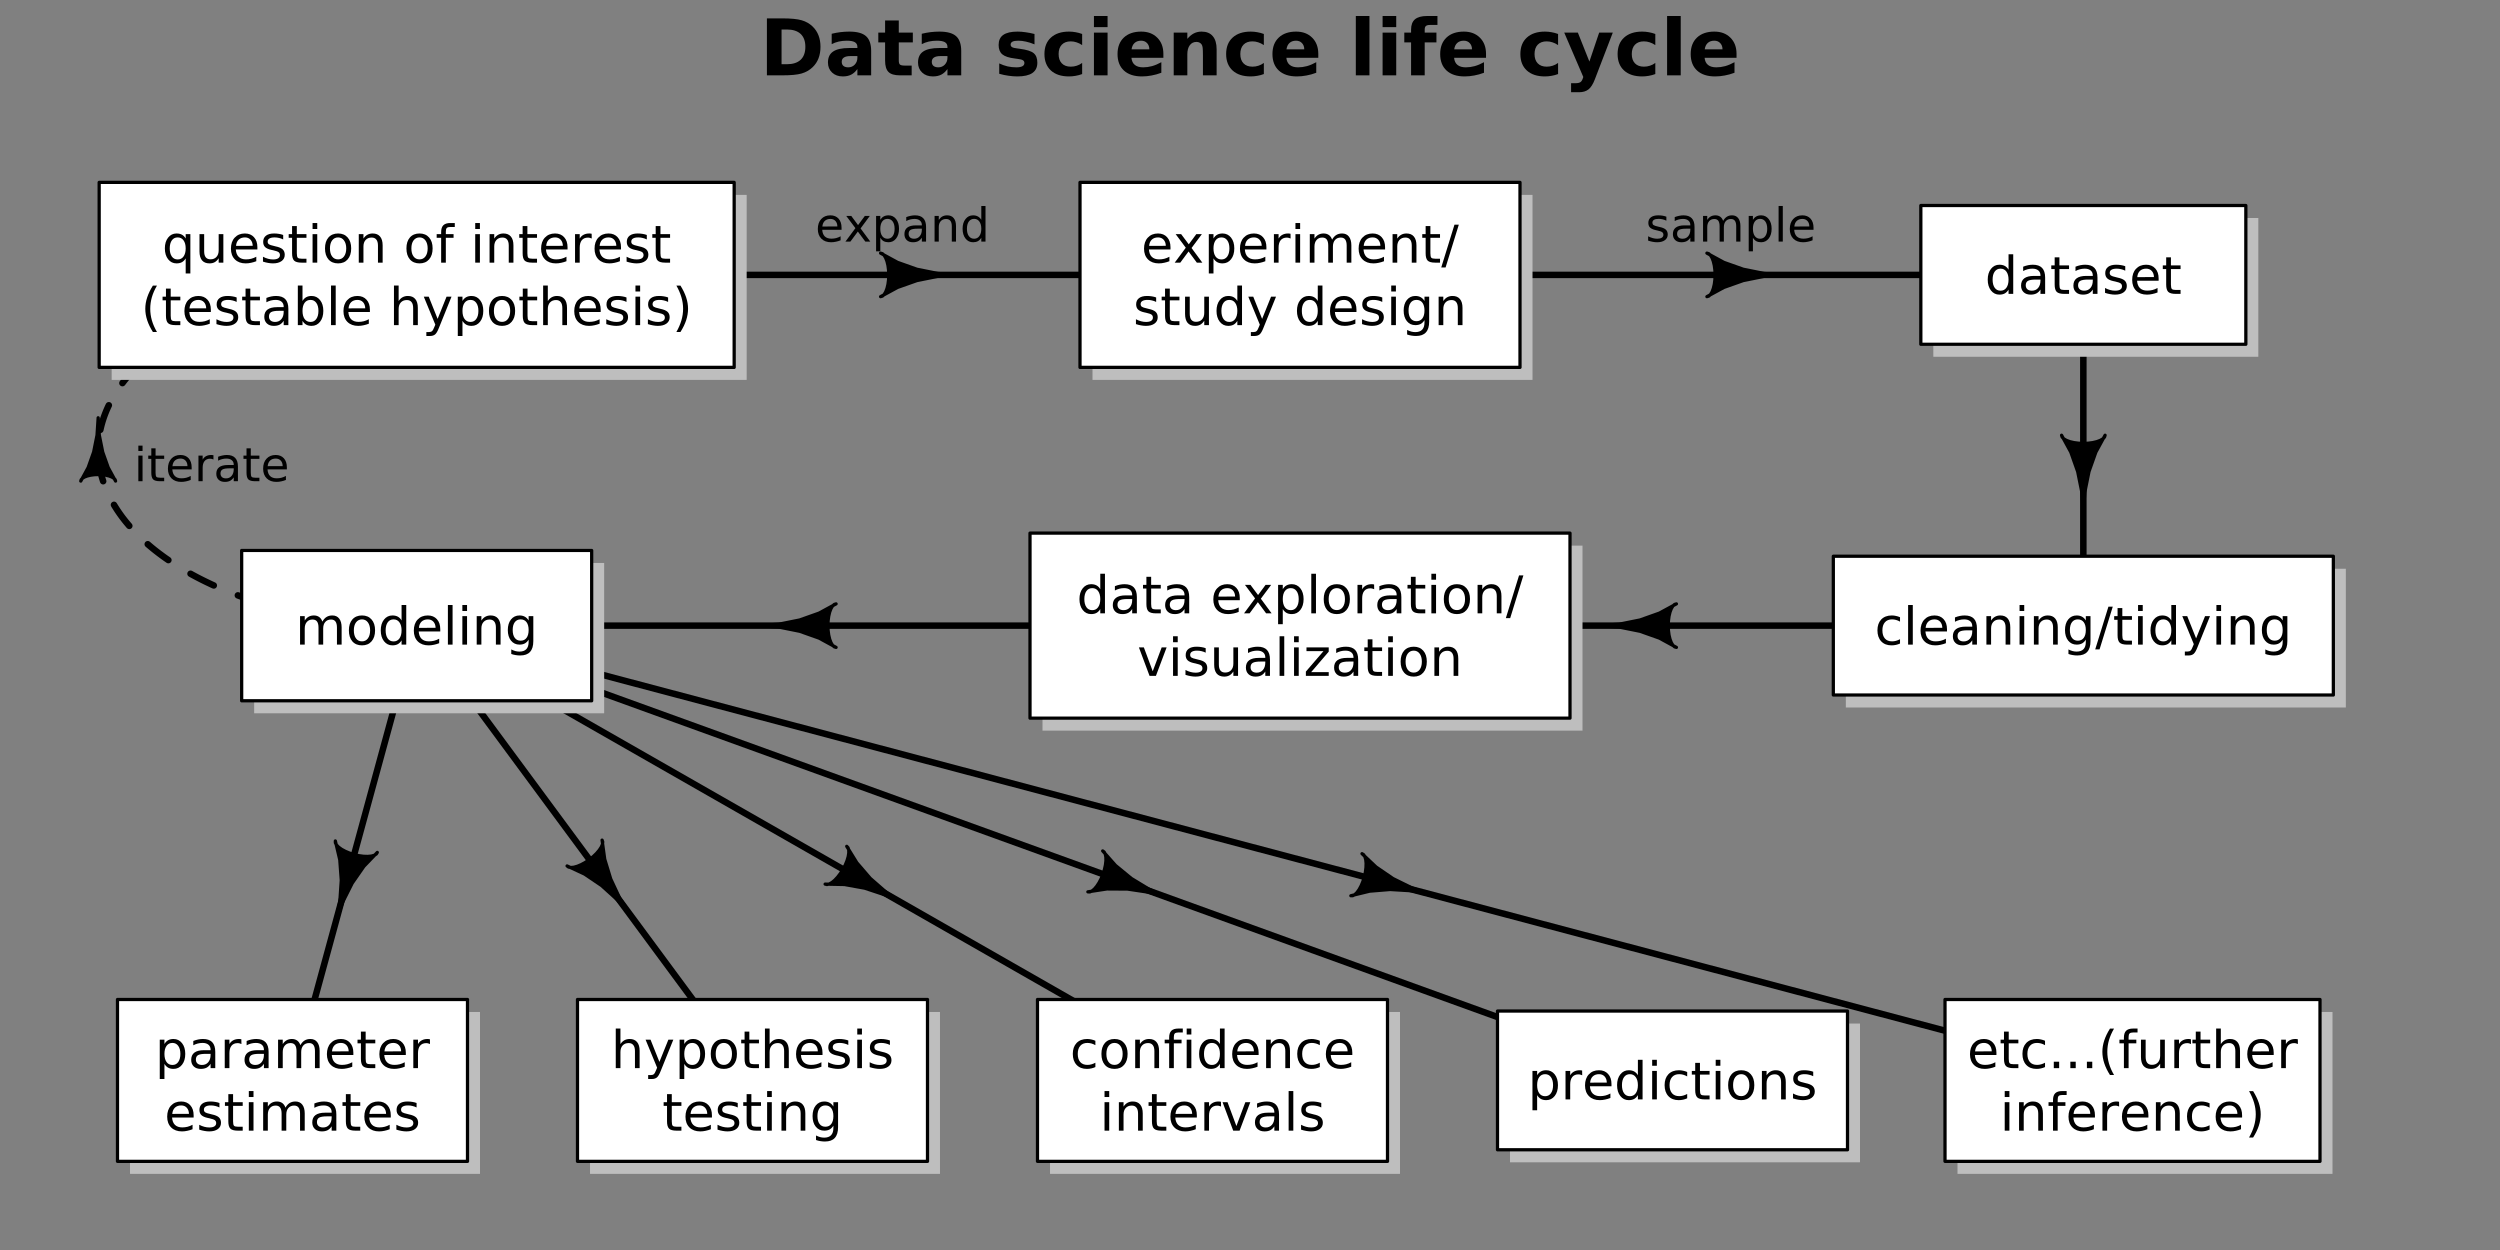 <?xml version="1.0" encoding="UTF-8"?>
<svg xmlns="http://www.w3.org/2000/svg" xmlns:xlink="http://www.w3.org/1999/xlink" width="576pt" height="288pt" viewBox="0 0 576 288" version="1.1">
<rect x="0" y="0" width="576" height="288" fill="#808080" stroke="none"/>
<defs>
<g>
<symbol overflow="visible" id="glyph0-0">
<path style="stroke:none;" d="M 0.891 3.188 L 0.891 -12.688 L 9.891 -12.688 L 9.891 3.188 Z M 1.906 2.188 L 8.891 2.188 L 8.891 -11.688 L 1.906 -11.688 Z M 1.906 2.188 "/>
</symbol>
<symbol overflow="visible" id="glyph0-1">
<path style="stroke:none;" d="M 5.031 -10.562 L 5.031 -2.562 L 6.25 -2.562 C 7.633 -2.562 8.691 -2.898 9.422 -3.578 C 10.148 -4.266 10.516 -5.266 10.516 -6.578 C 10.516 -7.879 10.148 -8.867 9.422 -9.547 C 8.691 -10.223 7.633 -10.562 6.25 -10.562 Z M 1.656 -13.125 L 5.219 -13.125 C 7.207 -13.125 8.691 -12.977 9.672 -12.688 C 10.648 -12.406 11.488 -11.926 12.188 -11.25 C 12.801 -10.656 13.254 -9.973 13.547 -9.203 C 13.848 -8.43 14 -7.555 14 -6.578 C 14 -5.586 13.848 -4.703 13.547 -3.922 C 13.254 -3.148 12.801 -2.469 12.188 -1.875 C 11.477 -1.195 10.629 -0.711 9.641 -0.422 C 8.66 -0.141 7.188 0 5.219 0 L 1.656 0 Z M 1.656 -13.125 "/>
</symbol>
<symbol overflow="visible" id="glyph0-2">
<path style="stroke:none;" d="M 5.922 -4.438 C 5.266 -4.438 4.77 -4.32 4.438 -4.094 C 4.113 -3.875 3.953 -3.547 3.953 -3.109 C 3.953 -2.711 4.082 -2.398 4.344 -2.172 C 4.613 -1.953 4.984 -1.844 5.453 -1.844 C 6.047 -1.844 6.547 -2.051 6.953 -2.469 C 7.359 -2.895 7.562 -3.426 7.562 -4.062 L 7.562 -4.438 Z M 10.734 -5.609 L 10.734 0 L 7.562 0 L 7.562 -1.453 C 7.133 -0.859 6.656 -0.426 6.125 -0.156 C 5.602 0.113 4.961 0.25 4.203 0.25 C 3.191 0.25 2.367 -0.047 1.734 -0.641 C 1.098 -1.234 0.781 -2.004 0.781 -2.953 C 0.781 -4.109 1.176 -4.953 1.969 -5.484 C 2.758 -6.023 4.004 -6.297 5.703 -6.297 L 7.562 -6.297 L 7.562 -6.547 C 7.562 -7.047 7.363 -7.41 6.969 -7.641 C 6.57 -7.867 5.961 -7.984 5.141 -7.984 C 4.461 -7.984 3.832 -7.914 3.25 -7.781 C 2.664 -7.645 2.129 -7.445 1.641 -7.188 L 1.641 -9.578 C 2.305 -9.742 2.977 -9.867 3.656 -9.953 C 4.344 -10.035 5.023 -10.078 5.703 -10.078 C 7.484 -10.078 8.766 -9.727 9.547 -9.031 C 10.336 -8.332 10.734 -7.191 10.734 -5.609 Z M 10.734 -5.609 "/>
</symbol>
<symbol overflow="visible" id="glyph0-3">
<path style="stroke:none;" d="M 4.953 -12.641 L 4.953 -9.844 L 8.188 -9.844 L 8.188 -7.594 L 4.953 -7.594 L 4.953 -3.422 C 4.953 -2.961 5.039 -2.648 5.219 -2.484 C 5.406 -2.328 5.766 -2.25 6.297 -2.25 L 7.922 -2.25 L 7.922 0 L 5.219 0 C 3.977 0 3.098 -0.258 2.578 -0.781 C 2.055 -1.301 1.797 -2.18 1.797 -3.422 L 1.797 -7.594 L 0.234 -7.594 L 0.234 -9.844 L 1.797 -9.844 L 1.797 -12.641 Z M 4.953 -12.641 "/>
</symbol>
<symbol overflow="visible" id="glyph0-4">
<path style="stroke:none;" d=""/>
</symbol>
<symbol overflow="visible" id="glyph0-5">
<path style="stroke:none;" d="M 9.203 -9.531 L 9.203 -7.141 C 8.523 -7.422 7.875 -7.629 7.25 -7.766 C 6.625 -7.91 6.031 -7.984 5.469 -7.984 C 4.875 -7.984 4.43 -7.91 4.141 -7.766 C 3.848 -7.617 3.703 -7.391 3.703 -7.078 C 3.703 -6.828 3.812 -6.633 4.031 -6.5 C 4.258 -6.363 4.656 -6.266 5.219 -6.203 L 5.781 -6.125 C 7.383 -5.914 8.461 -5.578 9.016 -5.109 C 9.578 -4.641 9.859 -3.906 9.859 -2.906 C 9.859 -1.852 9.473 -1.062 8.703 -0.531 C 7.93 -0.008 6.773 0.25 5.234 0.25 C 4.586 0.25 3.914 0.195 3.219 0.094 C 2.531 0 1.816 -0.148 1.078 -0.359 L 1.078 -2.75 C 1.703 -2.445 2.344 -2.219 3 -2.062 C 3.664 -1.914 4.336 -1.844 5.016 -1.844 C 5.629 -1.844 6.094 -1.926 6.406 -2.094 C 6.719 -2.258 6.875 -2.508 6.875 -2.844 C 6.875 -3.125 6.766 -3.332 6.547 -3.469 C 6.336 -3.613 5.914 -3.723 5.281 -3.797 L 4.719 -3.875 C 3.32 -4.039 2.344 -4.363 1.781 -4.844 C 1.219 -5.32 0.938 -6.039 0.938 -7 C 0.938 -8.039 1.289 -8.812 2 -9.312 C 2.719 -9.82 3.816 -10.078 5.297 -10.078 C 5.867 -10.078 6.473 -10.031 7.109 -9.938 C 7.754 -9.852 8.453 -9.719 9.203 -9.531 Z M 9.203 -9.531 "/>
</symbol>
<symbol overflow="visible" id="glyph0-6">
<path style="stroke:none;" d="M 9.469 -9.531 L 9.469 -6.969 C 9.039 -7.258 8.609 -7.473 8.172 -7.609 C 7.742 -7.754 7.301 -7.828 6.844 -7.828 C 5.957 -7.828 5.27 -7.57 4.781 -7.062 C 4.289 -6.551 4.047 -5.832 4.047 -4.906 C 4.047 -3.988 4.289 -3.273 4.781 -2.766 C 5.27 -2.254 5.957 -2 6.844 -2 C 7.332 -2 7.797 -2.07 8.234 -2.219 C 8.68 -2.363 9.094 -2.578 9.469 -2.859 L 9.469 -0.297 C 8.977 -0.109 8.477 0.023 7.969 0.109 C 7.457 0.203 6.945 0.25 6.438 0.25 C 4.664 0.25 3.281 -0.203 2.281 -1.109 C 1.281 -2.023 0.781 -3.289 0.781 -4.906 C 0.781 -6.531 1.281 -7.797 2.281 -8.703 C 3.281 -9.617 4.664 -10.078 6.438 -10.078 C 6.957 -10.078 7.469 -10.031 7.969 -9.938 C 8.469 -9.852 8.969 -9.719 9.469 -9.531 Z M 9.469 -9.531 "/>
</symbol>
<symbol overflow="visible" id="glyph0-7">
<path style="stroke:none;" d="M 1.516 -9.844 L 4.656 -9.844 L 4.656 0 L 1.516 0 Z M 1.516 -13.672 L 4.656 -13.672 L 4.656 -11.109 L 1.516 -11.109 Z M 1.516 -13.672 "/>
</symbol>
<symbol overflow="visible" id="glyph0-8">
<path style="stroke:none;" d="M 11.344 -4.953 L 11.344 -4.047 L 3.984 -4.047 C 4.055 -3.305 4.32 -2.754 4.781 -2.391 C 5.238 -2.023 5.879 -1.844 6.703 -1.844 C 7.359 -1.844 8.035 -1.938 8.734 -2.125 C 9.43 -2.32 10.145 -2.625 10.875 -3.031 L 10.875 -0.594 C 10.125 -0.312 9.379 -0.102 8.641 0.031 C 7.898 0.176 7.156 0.25 6.406 0.25 C 4.625 0.25 3.238 -0.203 2.25 -1.109 C 1.27 -2.016 0.781 -3.281 0.781 -4.906 C 0.781 -6.52 1.266 -7.785 2.234 -8.703 C 3.203 -9.617 4.535 -10.078 6.234 -10.078 C 7.773 -10.078 9.008 -9.609 9.938 -8.672 C 10.875 -7.742 11.344 -6.504 11.344 -4.953 Z M 8.109 -6 C 8.109 -6.594 7.93 -7.07 7.578 -7.438 C 7.234 -7.801 6.781 -7.984 6.219 -7.984 C 5.602 -7.984 5.102 -7.812 4.719 -7.469 C 4.344 -7.133 4.109 -6.645 4.016 -6 Z M 8.109 -6 "/>
</symbol>
<symbol overflow="visible" id="glyph0-9">
<path style="stroke:none;" d="M 11.406 -6 L 11.406 0 L 8.25 0 L 8.25 -4.594 C 8.25 -5.438 8.227 -6.02 8.188 -6.344 C 8.145 -6.664 8.078 -6.906 7.984 -7.062 C 7.867 -7.258 7.703 -7.414 7.484 -7.531 C 7.273 -7.645 7.035 -7.703 6.766 -7.703 C 6.109 -7.703 5.594 -7.445 5.219 -6.938 C 4.844 -6.438 4.656 -5.738 4.656 -4.844 L 4.656 0 L 1.516 0 L 1.516 -9.844 L 4.656 -9.844 L 4.656 -8.406 C 5.133 -8.977 5.641 -9.398 6.172 -9.672 C 6.703 -9.941 7.289 -10.078 7.938 -10.078 C 9.07 -10.078 9.93 -9.727 10.516 -9.031 C 11.109 -8.332 11.406 -7.32 11.406 -6 Z M 11.406 -6 "/>
</symbol>
<symbol overflow="visible" id="glyph0-10">
<path style="stroke:none;" d="M 1.516 -13.672 L 4.656 -13.672 L 4.656 0 L 1.516 0 Z M 1.516 -13.672 "/>
</symbol>
<symbol overflow="visible" id="glyph0-11">
<path style="stroke:none;" d="M 7.984 -13.672 L 7.984 -11.609 L 6.25 -11.609 C 5.801 -11.609 5.488 -11.523 5.312 -11.359 C 5.133 -11.203 5.047 -10.926 5.047 -10.531 L 5.047 -9.844 L 7.75 -9.844 L 7.75 -7.594 L 5.047 -7.594 L 5.047 0 L 1.906 0 L 1.906 -7.594 L 0.344 -7.594 L 0.344 -9.844 L 1.906 -9.844 L 1.906 -10.531 C 1.906 -11.602 2.203 -12.395 2.797 -12.906 C 3.398 -13.414 4.328 -13.672 5.578 -13.672 Z M 7.984 -13.672 "/>
</symbol>
<symbol overflow="visible" id="glyph0-12">
<path style="stroke:none;" d="M 0.219 -9.844 L 3.359 -9.844 L 6.016 -3.172 L 8.266 -9.844 L 11.406 -9.844 L 7.266 0.938 C 6.848 2.031 6.363 2.797 5.812 3.234 C 5.258 3.672 4.531 3.891 3.625 3.891 L 1.797 3.891 L 1.797 1.812 L 2.781 1.812 C 3.32 1.812 3.711 1.727 3.953 1.562 C 4.191 1.395 4.379 1.094 4.516 0.656 L 4.609 0.375 Z M 0.219 -9.844 "/>
</symbol>
<symbol overflow="visible" id="glyph1-0">
<path style="stroke:none;" d="M 0.531 1.906 L 0.531 -7.609 L 5.938 -7.609 L 5.938 1.906 Z M 1.141 1.312 L 5.328 1.312 L 5.328 -7 L 1.141 -7 Z M 1.141 1.312 "/>
</symbol>
<symbol overflow="visible" id="glyph1-1">
<path style="stroke:none;" d="M 6.062 -3.188 L 6.062 -2.719 L 1.609 -2.719 C 1.648 -2.051 1.848 -1.539 2.203 -1.188 C 2.566 -0.844 3.07 -0.672 3.719 -0.672 C 4.094 -0.672 4.453 -0.711 4.797 -0.797 C 5.148 -0.891 5.5 -1.031 5.844 -1.219 L 5.844 -0.297 C 5.488 -0.148 5.129 -0.039 4.766 0.031 C 4.398 0.113 4.031 0.156 3.656 0.156 C 2.719 0.156 1.973 -0.113 1.422 -0.656 C 0.867 -1.207 0.594 -1.953 0.594 -2.891 C 0.594 -3.859 0.852 -4.625 1.375 -5.188 C 1.895 -5.758 2.598 -6.047 3.484 -6.047 C 4.285 -6.047 4.914 -5.789 5.375 -5.281 C 5.832 -4.77 6.062 -4.07 6.062 -3.188 Z M 5.094 -3.484 C 5.094 -4.016 4.945 -4.438 4.656 -4.75 C 4.363 -5.062 3.977 -5.219 3.5 -5.219 C 2.957 -5.219 2.523 -5.066 2.203 -4.766 C 1.879 -4.461 1.691 -4.031 1.641 -3.469 Z M 5.094 -3.484 "/>
</symbol>
<symbol overflow="visible" id="glyph1-2">
<path style="stroke:none;" d="M 5.922 -5.906 L 3.797 -3.031 L 6.031 0 L 4.891 0 L 3.172 -2.312 L 1.453 0 L 0.312 0 L 2.609 -3.094 L 0.5 -5.906 L 1.656 -5.906 L 3.219 -3.797 L 4.781 -5.906 Z M 5.922 -5.906 "/>
</symbol>
<symbol overflow="visible" id="glyph1-3">
<path style="stroke:none;" d="M 1.953 -0.891 L 1.953 2.25 L 0.984 2.25 L 0.984 -5.906 L 1.953 -5.906 L 1.953 -5.016 C 2.16 -5.359 2.414 -5.613 2.719 -5.781 C 3.031 -5.957 3.406 -6.047 3.844 -6.047 C 4.562 -6.047 5.145 -5.758 5.594 -5.188 C 6.039 -4.625 6.266 -3.879 6.266 -2.953 C 6.266 -2.023 6.039 -1.273 5.594 -0.703 C 5.145 -0.129 4.562 0.156 3.844 0.156 C 3.406 0.156 3.031 0.07 2.719 -0.094 C 2.414 -0.27 2.16 -0.535 1.953 -0.891 Z M 5.25 -2.953 C 5.25 -3.66 5.102 -4.219 4.812 -4.625 C 4.52 -5.031 4.117 -5.234 3.609 -5.234 C 3.098 -5.234 2.691 -5.031 2.391 -4.625 C 2.098 -4.219 1.953 -3.66 1.953 -2.953 C 1.953 -2.234 2.098 -1.672 2.391 -1.266 C 2.691 -0.859 3.098 -0.656 3.609 -0.656 C 4.117 -0.656 4.52 -0.859 4.812 -1.266 C 5.102 -1.672 5.25 -2.234 5.25 -2.953 Z M 5.25 -2.953 "/>
</symbol>
<symbol overflow="visible" id="glyph1-4">
<path style="stroke:none;" d="M 3.703 -2.969 C 2.922 -2.969 2.379 -2.879 2.078 -2.703 C 1.773 -2.523 1.625 -2.219 1.625 -1.781 C 1.625 -1.438 1.734 -1.16 1.953 -0.953 C 2.18 -0.754 2.492 -0.656 2.891 -0.656 C 3.422 -0.656 3.848 -0.844 4.172 -1.219 C 4.504 -1.602 4.672 -2.113 4.672 -2.75 L 4.672 -2.969 Z M 5.641 -3.375 L 5.641 0 L 4.672 0 L 4.672 -0.891 C 4.441 -0.535 4.16 -0.27 3.828 -0.094 C 3.504 0.07 3.102 0.156 2.625 0.156 C 2.02 0.156 1.539 -0.008 1.188 -0.344 C 0.832 -0.688 0.656 -1.145 0.656 -1.719 C 0.656 -2.383 0.875 -2.883 1.312 -3.219 C 1.758 -3.562 2.426 -3.734 3.312 -3.734 L 4.672 -3.734 L 4.672 -3.828 C 4.672 -4.266 4.52 -4.602 4.219 -4.844 C 3.926 -5.094 3.516 -5.219 2.984 -5.219 C 2.648 -5.219 2.32 -5.176 2 -5.094 C 1.688 -5.02 1.379 -4.898 1.078 -4.734 L 1.078 -5.641 C 1.43 -5.773 1.773 -5.875 2.109 -5.938 C 2.441 -6.008 2.77 -6.047 3.094 -6.047 C 3.945 -6.047 4.582 -5.82 5 -5.375 C 5.426 -4.938 5.641 -4.27 5.641 -3.375 Z M 5.641 -3.375 "/>
</symbol>
<symbol overflow="visible" id="glyph1-5">
<path style="stroke:none;" d="M 5.922 -3.562 L 5.922 0 L 4.953 0 L 4.953 -3.531 C 4.953 -4.094 4.844 -4.508 4.625 -4.781 C 4.406 -5.062 4.078 -5.203 3.641 -5.203 C 3.117 -5.203 2.707 -5.035 2.406 -4.703 C 2.102 -4.367 1.953 -3.914 1.953 -3.344 L 1.953 0 L 0.984 0 L 0.984 -5.906 L 1.953 -5.906 L 1.953 -4.984 C 2.18 -5.336 2.453 -5.602 2.766 -5.781 C 3.086 -5.957 3.453 -6.047 3.859 -6.047 C 4.535 -6.047 5.047 -5.832 5.391 -5.406 C 5.742 -4.988 5.922 -4.375 5.922 -3.562 Z M 5.922 -3.562 "/>
</symbol>
<symbol overflow="visible" id="glyph1-6">
<path style="stroke:none;" d="M 4.906 -5.016 L 4.906 -8.203 L 5.875 -8.203 L 5.875 0 L 4.906 0 L 4.906 -0.891 C 4.695 -0.535 4.438 -0.27 4.125 -0.094 C 3.812 0.07 3.441 0.156 3.016 0.156 C 2.297 0.156 1.711 -0.129 1.266 -0.703 C 0.816 -1.273 0.594 -2.023 0.594 -2.953 C 0.594 -3.879 0.816 -4.625 1.266 -5.188 C 1.711 -5.758 2.297 -6.047 3.016 -6.047 C 3.441 -6.047 3.812 -5.957 4.125 -5.781 C 4.438 -5.613 4.695 -5.359 4.906 -5.016 Z M 1.594 -2.953 C 1.594 -2.234 1.738 -1.672 2.031 -1.266 C 2.332 -0.859 2.738 -0.656 3.25 -0.656 C 3.758 -0.656 4.16 -0.859 4.453 -1.266 C 4.754 -1.672 4.906 -2.234 4.906 -2.953 C 4.906 -3.66 4.754 -4.219 4.453 -4.625 C 4.16 -5.031 3.758 -5.234 3.25 -5.234 C 2.738 -5.234 2.332 -5.031 2.031 -4.625 C 1.738 -4.219 1.594 -3.66 1.594 -2.953 Z M 1.594 -2.953 "/>
</symbol>
<symbol overflow="visible" id="glyph1-7">
<path style="stroke:none;" d="M 4.781 -5.734 L 4.781 -4.812 C 4.508 -4.957 4.223 -5.062 3.922 -5.125 C 3.629 -5.195 3.328 -5.234 3.016 -5.234 C 2.523 -5.234 2.16 -5.16 1.922 -5.016 C 1.68 -4.867 1.562 -4.645 1.562 -4.344 C 1.562 -4.125 1.645 -3.945 1.812 -3.812 C 1.988 -3.688 2.336 -3.566 2.859 -3.453 L 3.188 -3.375 C 3.883 -3.227 4.375 -3.02 4.656 -2.75 C 4.945 -2.477 5.094 -2.102 5.094 -1.625 C 5.094 -1.082 4.875 -0.648 4.438 -0.328 C 4.008 -0.004 3.414 0.156 2.656 0.156 C 2.344 0.156 2.016 0.125 1.672 0.062 C 1.328 0 0.961 -0.094 0.578 -0.219 L 0.578 -1.219 C 0.941 -1.031 1.297 -0.891 1.641 -0.797 C 1.992 -0.703 2.336 -0.656 2.672 -0.656 C 3.129 -0.656 3.477 -0.734 3.719 -0.891 C 3.969 -1.047 4.094 -1.27 4.094 -1.562 C 4.094 -1.82 4.004 -2.02 3.828 -2.156 C 3.648 -2.301 3.266 -2.438 2.672 -2.562 L 2.328 -2.641 C 1.723 -2.773 1.285 -2.973 1.016 -3.234 C 0.754 -3.492 0.625 -3.852 0.625 -4.312 C 0.625 -4.863 0.82 -5.289 1.219 -5.594 C 1.613 -5.895 2.172 -6.047 2.891 -6.047 C 3.254 -6.047 3.594 -6.02 3.906 -5.969 C 4.219 -5.914 4.508 -5.836 4.781 -5.734 Z M 4.781 -5.734 "/>
</symbol>
<symbol overflow="visible" id="glyph1-8">
<path style="stroke:none;" d="M 5.609 -4.766 C 5.859 -5.203 6.148 -5.523 6.484 -5.734 C 6.816 -5.941 7.211 -6.047 7.672 -6.047 C 8.285 -6.047 8.758 -5.828 9.094 -5.391 C 9.426 -4.961 9.594 -4.352 9.594 -3.562 L 9.594 0 L 8.625 0 L 8.625 -3.531 C 8.625 -4.094 8.523 -4.508 8.328 -4.781 C 8.129 -5.062 7.82 -5.203 7.406 -5.203 C 6.906 -5.203 6.508 -5.035 6.219 -4.703 C 5.926 -4.367 5.781 -3.914 5.781 -3.344 L 5.781 0 L 4.797 0 L 4.797 -3.531 C 4.797 -4.102 4.695 -4.523 4.5 -4.797 C 4.301 -5.066 3.992 -5.203 3.578 -5.203 C 3.078 -5.203 2.68 -5.035 2.391 -4.703 C 2.098 -4.367 1.953 -3.914 1.953 -3.344 L 1.953 0 L 0.984 0 L 0.984 -5.906 L 1.953 -5.906 L 1.953 -4.984 C 2.172 -5.348 2.438 -5.613 2.75 -5.781 C 3.062 -5.957 3.43 -6.047 3.859 -6.047 C 4.285 -6.047 4.648 -5.938 4.953 -5.719 C 5.254 -5.5 5.473 -5.18 5.609 -4.766 Z M 5.609 -4.766 "/>
</symbol>
<symbol overflow="visible" id="glyph1-9">
<path style="stroke:none;" d="M 1.016 -8.203 L 1.984 -8.203 L 1.984 0 L 1.016 0 Z M 1.016 -8.203 "/>
</symbol>
<symbol overflow="visible" id="glyph1-10">
<path style="stroke:none;" d="M 1.016 -5.906 L 1.984 -5.906 L 1.984 0 L 1.016 0 Z M 1.016 -8.203 L 1.984 -8.203 L 1.984 -6.969 L 1.016 -6.969 Z M 1.016 -8.203 "/>
</symbol>
<symbol overflow="visible" id="glyph1-11">
<path style="stroke:none;" d="M 1.984 -7.578 L 1.984 -5.906 L 3.969 -5.906 L 3.969 -5.156 L 1.984 -5.156 L 1.984 -1.953 C 1.984 -1.461 2.047 -1.148 2.172 -1.016 C 2.305 -0.879 2.578 -0.812 2.984 -0.812 L 3.969 -0.812 L 3.969 0 L 2.984 0 C 2.234 0 1.711 -0.141 1.422 -0.422 C 1.141 -0.703 1 -1.211 1 -1.953 L 1 -5.156 L 0.297 -5.156 L 0.297 -5.906 L 1 -5.906 L 1 -7.578 Z M 1.984 -7.578 "/>
</symbol>
<symbol overflow="visible" id="glyph1-12">
<path style="stroke:none;" d="M 4.438 -5 C 4.332 -5.062 4.211 -5.109 4.078 -5.141 C 3.953 -5.172 3.812 -5.188 3.656 -5.188 C 3.113 -5.188 2.691 -5.004 2.391 -4.641 C 2.098 -4.285 1.953 -3.773 1.953 -3.109 L 1.953 0 L 0.984 0 L 0.984 -5.906 L 1.953 -5.906 L 1.953 -4.984 C 2.16 -5.348 2.426 -5.613 2.75 -5.781 C 3.082 -5.957 3.477 -6.047 3.938 -6.047 C 4.008 -6.047 4.082 -6.039 4.156 -6.031 C 4.238 -6.02 4.332 -6.008 4.438 -6 Z M 4.438 -5 "/>
</symbol>
<symbol overflow="visible" id="glyph2-0">
<path style="stroke:none;" d="M 0.594 2.125 L 0.594 -8.469 L 6.594 -8.469 L 6.594 2.125 Z M 1.266 1.453 L 5.938 1.453 L 5.938 -7.781 L 1.266 -7.781 Z M 1.266 1.453 "/>
</symbol>
<symbol overflow="visible" id="glyph2-1">
<path style="stroke:none;" d="M 1.781 -3.281 C 1.781 -2.488 1.941 -1.863 2.266 -1.406 C 2.586 -0.957 3.035 -0.734 3.609 -0.734 C 4.18 -0.734 4.629 -0.957 4.953 -1.406 C 5.285 -1.863 5.453 -2.488 5.453 -3.281 C 5.453 -4.07 5.285 -4.691 4.953 -5.141 C 4.629 -5.586 4.18 -5.812 3.609 -5.812 C 3.035 -5.812 2.586 -5.586 2.266 -5.141 C 1.941 -4.691 1.781 -4.07 1.781 -3.281 Z M 5.453 -0.984 C 5.223 -0.598 4.938 -0.305 4.594 -0.109 C 4.25 0.078 3.832 0.172 3.344 0.172 C 2.551 0.172 1.906 -0.145 1.406 -0.781 C 0.906 -1.414 0.656 -2.25 0.656 -3.281 C 0.656 -4.312 0.906 -5.141 1.406 -5.766 C 1.906 -6.398 2.551 -6.719 3.344 -6.719 C 3.832 -6.719 4.25 -6.625 4.594 -6.438 C 4.938 -6.25 5.223 -5.957 5.453 -5.562 L 5.453 -6.562 L 6.531 -6.562 L 6.531 2.5 L 5.453 2.5 Z M 5.453 -0.984 "/>
</symbol>
<symbol overflow="visible" id="glyph2-2">
<path style="stroke:none;" d="M 1.016 -2.594 L 1.016 -6.562 L 2.094 -6.562 L 2.094 -2.625 C 2.094 -2.008 2.211 -1.547 2.453 -1.234 C 2.703 -0.922 3.066 -0.766 3.547 -0.766 C 4.129 -0.766 4.586 -0.945 4.922 -1.312 C 5.266 -1.688 5.438 -2.195 5.438 -2.844 L 5.438 -6.562 L 6.516 -6.562 L 6.516 0 L 5.438 0 L 5.438 -1.016 C 5.176 -0.609 4.875 -0.305 4.531 -0.109 C 4.188 0.078 3.785 0.172 3.328 0.172 C 2.566 0.172 1.988 -0.062 1.594 -0.531 C 1.207 -1 1.016 -1.688 1.016 -2.594 Z M 3.734 -6.719 Z M 3.734 -6.719 "/>
</symbol>
<symbol overflow="visible" id="glyph2-3">
<path style="stroke:none;" d="M 6.75 -3.547 L 6.75 -3.031 L 1.781 -3.031 C 1.832 -2.281 2.055 -1.711 2.453 -1.328 C 2.859 -0.941 3.414 -0.75 4.125 -0.75 C 4.539 -0.75 4.941 -0.797 5.328 -0.891 C 5.723 -0.992 6.113 -1.148 6.5 -1.359 L 6.5 -0.328 C 6.102 -0.172 5.703 -0.051 5.297 0.031 C 4.891 0.125 4.477 0.172 4.062 0.172 C 3.02 0.172 2.191 -0.129 1.578 -0.734 C 0.961 -1.348 0.656 -2.176 0.656 -3.219 C 0.656 -4.289 0.945 -5.141 1.531 -5.766 C 2.113 -6.398 2.895 -6.719 3.875 -6.719 C 4.758 -6.719 5.457 -6.43 5.969 -5.859 C 6.488 -5.297 6.75 -4.523 6.75 -3.547 Z M 5.672 -3.875 C 5.66 -4.457 5.492 -4.926 5.172 -5.281 C 4.848 -5.633 4.422 -5.812 3.891 -5.812 C 3.285 -5.812 2.801 -5.641 2.438 -5.297 C 2.082 -4.953 1.879 -4.473 1.828 -3.859 Z M 5.672 -3.875 "/>
</symbol>
<symbol overflow="visible" id="glyph2-4">
<path style="stroke:none;" d="M 5.312 -6.375 L 5.312 -5.344 C 5.008 -5.5 4.691 -5.613 4.359 -5.688 C 4.035 -5.77 3.695 -5.812 3.344 -5.812 C 2.812 -5.812 2.41 -5.727 2.141 -5.562 C 1.867 -5.406 1.734 -5.16 1.734 -4.828 C 1.734 -4.578 1.828 -4.379 2.016 -4.234 C 2.211 -4.098 2.602 -3.969 3.188 -3.844 L 3.547 -3.75 C 4.316 -3.594 4.863 -3.363 5.188 -3.062 C 5.508 -2.758 5.672 -2.344 5.672 -1.812 C 5.672 -1.195 5.426 -0.711 4.938 -0.359 C 4.457 -0.004 3.797 0.172 2.953 0.172 C 2.598 0.172 2.227 0.133 1.844 0.062 C 1.469 0 1.07 -0.098 0.656 -0.234 L 0.656 -1.359 C 1.051 -1.148 1.441 -0.992 1.828 -0.891 C 2.211 -0.785 2.598 -0.734 2.984 -0.734 C 3.484 -0.734 3.867 -0.816 4.141 -0.984 C 4.422 -1.16 4.562 -1.41 4.562 -1.734 C 4.562 -2.023 4.461 -2.25 4.266 -2.406 C 4.066 -2.562 3.633 -2.711 2.969 -2.859 L 2.594 -2.938 C 1.926 -3.082 1.441 -3.301 1.141 -3.594 C 0.848 -3.883 0.703 -4.281 0.703 -4.781 C 0.703 -5.406 0.922 -5.883 1.359 -6.219 C 1.797 -6.551 2.414 -6.719 3.219 -6.719 C 3.613 -6.719 3.988 -6.688 4.344 -6.625 C 4.695 -6.57 5.02 -6.488 5.312 -6.375 Z M 5.312 -6.375 "/>
</symbol>
<symbol overflow="visible" id="glyph2-5">
<path style="stroke:none;" d="M 2.203 -8.422 L 2.203 -6.562 L 4.422 -6.562 L 4.422 -5.719 L 2.203 -5.719 L 2.203 -2.156 C 2.203 -1.625 2.273 -1.281 2.422 -1.125 C 2.566 -0.977 2.863 -0.906 3.312 -0.906 L 4.422 -0.906 L 4.422 0 L 3.312 0 C 2.477 0 1.898 -0.156 1.578 -0.469 C 1.266 -0.781 1.109 -1.344 1.109 -2.156 L 1.109 -5.719 L 0.328 -5.719 L 0.328 -6.562 L 1.109 -6.562 L 1.109 -8.422 Z M 2.203 -8.422 "/>
</symbol>
<symbol overflow="visible" id="glyph2-6">
<path style="stroke:none;" d="M 1.125 -6.562 L 2.203 -6.562 L 2.203 0 L 1.125 0 Z M 1.125 -9.125 L 2.203 -9.125 L 2.203 -7.75 L 1.125 -7.75 Z M 1.125 -9.125 "/>
</symbol>
<symbol overflow="visible" id="glyph2-7">
<path style="stroke:none;" d="M 3.672 -5.812 C 3.098 -5.812 2.641 -5.582 2.297 -5.125 C 1.961 -4.676 1.797 -4.062 1.797 -3.281 C 1.797 -2.488 1.961 -1.867 2.297 -1.422 C 2.629 -0.973 3.086 -0.75 3.672 -0.75 C 4.242 -0.75 4.695 -0.973 5.031 -1.422 C 5.375 -1.879 5.547 -2.5 5.547 -3.281 C 5.547 -4.051 5.375 -4.664 5.031 -5.125 C 4.695 -5.582 4.242 -5.812 3.672 -5.812 Z M 3.672 -6.719 C 4.609 -6.719 5.344 -6.41 5.875 -5.797 C 6.414 -5.191 6.688 -4.352 6.688 -3.281 C 6.688 -2.207 6.414 -1.363 5.875 -0.75 C 5.344 -0.133 4.609 0.172 3.672 0.172 C 2.734 0.172 1.992 -0.133 1.453 -0.75 C 0.922 -1.363 0.656 -2.207 0.656 -3.281 C 0.656 -4.352 0.922 -5.191 1.453 -5.797 C 1.992 -6.41 2.734 -6.719 3.672 -6.719 Z M 3.672 -6.719 "/>
</symbol>
<symbol overflow="visible" id="glyph2-8">
<path style="stroke:none;" d="M 6.594 -3.969 L 6.594 0 L 5.516 0 L 5.516 -3.922 C 5.516 -4.547 5.391 -5.008 5.141 -5.312 C 4.898 -5.625 4.539 -5.781 4.062 -5.781 C 3.477 -5.781 3.016 -5.594 2.672 -5.219 C 2.336 -4.852 2.172 -4.348 2.172 -3.703 L 2.172 0 L 1.094 0 L 1.094 -6.562 L 2.172 -6.562 L 2.172 -5.547 C 2.43 -5.941 2.734 -6.234 3.078 -6.422 C 3.43 -6.617 3.836 -6.719 4.297 -6.719 C 5.047 -6.719 5.613 -6.484 6 -6.016 C 6.395 -5.555 6.594 -4.875 6.594 -3.969 Z M 6.594 -3.969 "/>
</symbol>
<symbol overflow="visible" id="glyph2-9">
<path style="stroke:none;" d=""/>
</symbol>
<symbol overflow="visible" id="glyph2-10">
<path style="stroke:none;" d="M 4.453 -9.125 L 4.453 -8.219 L 3.422 -8.219 C 3.035 -8.219 2.766 -8.141 2.609 -7.984 C 2.461 -7.828 2.391 -7.547 2.391 -7.141 L 2.391 -6.562 L 4.172 -6.562 L 4.172 -5.719 L 2.391 -5.719 L 2.391 0 L 1.312 0 L 1.312 -5.719 L 0.281 -5.719 L 0.281 -6.562 L 1.312 -6.562 L 1.312 -7.016 C 1.312 -7.742 1.477 -8.273 1.812 -8.609 C 2.156 -8.953 2.695 -9.125 3.438 -9.125 Z M 4.453 -9.125 "/>
</symbol>
<symbol overflow="visible" id="glyph2-11">
<path style="stroke:none;" d="M 4.938 -5.562 C 4.812 -5.625 4.676 -5.672 4.531 -5.703 C 4.395 -5.742 4.238 -5.766 4.062 -5.766 C 3.457 -5.766 2.988 -5.566 2.656 -5.172 C 2.332 -4.773 2.172 -4.203 2.172 -3.453 L 2.172 0 L 1.094 0 L 1.094 -6.562 L 2.172 -6.562 L 2.172 -5.547 C 2.398 -5.941 2.695 -6.234 3.062 -6.422 C 3.426 -6.617 3.867 -6.719 4.391 -6.719 C 4.461 -6.719 4.539 -6.711 4.625 -6.703 C 4.719 -6.691 4.816 -6.676 4.922 -6.656 Z M 4.938 -5.562 "/>
</symbol>
<symbol overflow="visible" id="glyph2-12">
<path style="stroke:none;" d="M 3.719 -9.109 C 3.195 -8.211 2.805 -7.32 2.547 -6.438 C 2.297 -5.562 2.172 -4.672 2.172 -3.766 C 2.172 -2.867 2.297 -1.977 2.547 -1.094 C 2.805 -0.207 3.195 0.68 3.719 1.578 L 2.781 1.578 C 2.195 0.66 1.758 -0.238 1.469 -1.125 C 1.176 -2.008 1.031 -2.891 1.031 -3.766 C 1.031 -4.641 1.176 -5.516 1.469 -6.391 C 1.758 -7.273 2.195 -8.18 2.781 -9.109 Z M 3.719 -9.109 "/>
</symbol>
<symbol overflow="visible" id="glyph2-13">
<path style="stroke:none;" d="M 4.109 -3.297 C 3.242 -3.297 2.641 -3.195 2.297 -3 C 1.961 -2.801 1.797 -2.461 1.797 -1.984 C 1.797 -1.598 1.922 -1.289 2.172 -1.062 C 2.43 -0.844 2.773 -0.734 3.203 -0.734 C 3.805 -0.734 4.285 -0.941 4.641 -1.359 C 5.004 -1.785 5.188 -2.352 5.188 -3.062 L 5.188 -3.297 Z M 6.266 -3.75 L 6.266 0 L 5.188 0 L 5.188 -1 C 4.938 -0.602 4.629 -0.305 4.266 -0.109 C 3.898 0.078 3.453 0.172 2.922 0.172 C 2.242 0.172 1.707 -0.016 1.312 -0.391 C 0.914 -0.773 0.719 -1.281 0.719 -1.906 C 0.719 -2.645 0.961 -3.203 1.453 -3.578 C 1.953 -3.953 2.691 -4.141 3.672 -4.141 L 5.188 -4.141 L 5.188 -4.25 C 5.188 -4.75 5.02 -5.133 4.688 -5.406 C 4.363 -5.676 3.91 -5.812 3.328 -5.812 C 2.953 -5.812 2.582 -5.766 2.219 -5.672 C 1.863 -5.578 1.523 -5.441 1.203 -5.266 L 1.203 -6.266 C 1.598 -6.422 1.977 -6.535 2.344 -6.609 C 2.719 -6.68 3.082 -6.719 3.438 -6.719 C 4.383 -6.719 5.094 -6.473 5.562 -5.984 C 6.031 -5.492 6.266 -4.75 6.266 -3.75 Z M 6.266 -3.75 "/>
</symbol>
<symbol overflow="visible" id="glyph2-14">
<path style="stroke:none;" d="M 5.844 -3.281 C 5.844 -4.07 5.676 -4.691 5.344 -5.141 C 5.02 -5.586 4.578 -5.812 4.016 -5.812 C 3.441 -5.812 2.988 -5.586 2.656 -5.141 C 2.332 -4.691 2.172 -4.07 2.172 -3.281 C 2.172 -2.488 2.332 -1.863 2.656 -1.406 C 2.988 -0.957 3.441 -0.734 4.016 -0.734 C 4.578 -0.734 5.02 -0.957 5.344 -1.406 C 5.676 -1.863 5.844 -2.488 5.844 -3.281 Z M 2.172 -5.562 C 2.398 -5.957 2.688 -6.25 3.031 -6.438 C 3.375 -6.625 3.785 -6.719 4.266 -6.719 C 5.066 -6.719 5.719 -6.398 6.219 -5.766 C 6.719 -5.141 6.969 -4.312 6.969 -3.281 C 6.969 -2.25 6.719 -1.414 6.219 -0.781 C 5.719 -0.145 5.066 0.172 4.266 0.172 C 3.785 0.172 3.375 0.078 3.031 -0.109 C 2.688 -0.305 2.398 -0.598 2.172 -0.984 L 2.172 0 L 1.094 0 L 1.094 -9.125 L 2.172 -9.125 Z M 2.172 -5.562 "/>
</symbol>
<symbol overflow="visible" id="glyph2-15">
<path style="stroke:none;" d="M 1.125 -9.125 L 2.203 -9.125 L 2.203 0 L 1.125 0 Z M 1.125 -9.125 "/>
</symbol>
<symbol overflow="visible" id="glyph2-16">
<path style="stroke:none;" d="M 6.594 -3.969 L 6.594 0 L 5.516 0 L 5.516 -3.922 C 5.516 -4.547 5.391 -5.008 5.141 -5.312 C 4.898 -5.625 4.539 -5.781 4.062 -5.781 C 3.477 -5.781 3.016 -5.594 2.672 -5.219 C 2.336 -4.852 2.172 -4.348 2.172 -3.703 L 2.172 0 L 1.094 0 L 1.094 -9.125 L 2.172 -9.125 L 2.172 -5.547 C 2.43 -5.941 2.734 -6.234 3.078 -6.422 C 3.43 -6.617 3.836 -6.719 4.297 -6.719 C 5.047 -6.719 5.613 -6.484 6 -6.016 C 6.395 -5.555 6.594 -4.875 6.594 -3.969 Z M 6.594 -3.969 "/>
</symbol>
<symbol overflow="visible" id="glyph2-17">
<path style="stroke:none;" d="M 3.859 0.609 C 3.555 1.391 3.258 1.898 2.969 2.141 C 2.676 2.379 2.289 2.5 1.812 2.5 L 0.953 2.5 L 0.953 1.594 L 1.578 1.594 C 1.879 1.594 2.109 1.52 2.266 1.375 C 2.43 1.238 2.613 0.91 2.812 0.391 L 3.016 -0.109 L 0.359 -6.562 L 1.5 -6.562 L 3.547 -1.438 L 5.609 -6.562 L 6.75 -6.562 Z M 3.859 0.609 "/>
</symbol>
<symbol overflow="visible" id="glyph2-18">
<path style="stroke:none;" d="M 2.172 -0.984 L 2.172 2.5 L 1.094 2.5 L 1.094 -6.562 L 2.172 -6.562 L 2.172 -5.562 C 2.398 -5.957 2.688 -6.25 3.031 -6.438 C 3.375 -6.625 3.785 -6.719 4.266 -6.719 C 5.066 -6.719 5.719 -6.398 6.219 -5.766 C 6.719 -5.141 6.969 -4.312 6.969 -3.281 C 6.969 -2.25 6.719 -1.414 6.219 -0.781 C 5.719 -0.145 5.066 0.172 4.266 0.172 C 3.785 0.172 3.375 0.078 3.031 -0.109 C 2.688 -0.305 2.398 -0.598 2.172 -0.984 Z M 5.844 -3.281 C 5.844 -4.07 5.676 -4.691 5.344 -5.141 C 5.02 -5.586 4.578 -5.812 4.016 -5.812 C 3.441 -5.812 2.988 -5.586 2.656 -5.141 C 2.332 -4.691 2.172 -4.07 2.172 -3.281 C 2.172 -2.488 2.332 -1.863 2.656 -1.406 C 2.988 -0.957 3.441 -0.734 4.016 -0.734 C 4.578 -0.734 5.02 -0.957 5.344 -1.406 C 5.676 -1.863 5.844 -2.488 5.844 -3.281 Z M 5.844 -3.281 "/>
</symbol>
<symbol overflow="visible" id="glyph2-19">
<path style="stroke:none;" d="M 0.969 -9.109 L 1.906 -9.109 C 2.488 -8.18 2.926 -7.273 3.219 -6.391 C 3.508 -5.516 3.656 -4.641 3.656 -3.766 C 3.656 -2.891 3.508 -2.008 3.219 -1.125 C 2.926 -0.238 2.488 0.66 1.906 1.578 L 0.969 1.578 C 1.477 0.68 1.863 -0.207 2.125 -1.094 C 2.383 -1.977 2.516 -2.867 2.516 -3.766 C 2.516 -4.672 2.383 -5.562 2.125 -6.438 C 1.863 -7.32 1.477 -8.211 0.969 -9.109 Z M 0.969 -9.109 "/>
</symbol>
<symbol overflow="visible" id="glyph2-20">
<path style="stroke:none;" d="M 6.594 -6.562 L 4.219 -3.375 L 6.703 0 L 5.438 0 L 3.531 -2.578 L 1.625 0 L 0.344 0 L 2.891 -3.438 L 0.562 -6.562 L 1.828 -6.562 L 3.578 -4.219 L 5.312 -6.562 Z M 6.594 -6.562 "/>
</symbol>
<symbol overflow="visible" id="glyph2-21">
<path style="stroke:none;" d="M 6.234 -5.297 C 6.504 -5.785 6.828 -6.145 7.203 -6.375 C 7.578 -6.602 8.02 -6.719 8.531 -6.719 C 9.219 -6.719 9.742 -6.477 10.109 -6 C 10.484 -5.52 10.672 -4.844 10.672 -3.969 L 10.672 0 L 9.594 0 L 9.594 -3.922 C 9.594 -4.555 9.477 -5.023 9.25 -5.328 C 9.031 -5.629 8.691 -5.781 8.234 -5.781 C 7.672 -5.781 7.227 -5.594 6.906 -5.219 C 6.582 -4.852 6.422 -4.348 6.422 -3.703 L 6.422 0 L 5.344 0 L 5.344 -3.922 C 5.344 -4.555 5.227 -5.023 5 -5.328 C 4.781 -5.629 4.438 -5.781 3.969 -5.781 C 3.414 -5.781 2.977 -5.594 2.656 -5.219 C 2.332 -4.852 2.172 -4.348 2.172 -3.703 L 2.172 0 L 1.094 0 L 1.094 -6.562 L 2.172 -6.562 L 2.172 -5.547 C 2.422 -5.941 2.719 -6.234 3.062 -6.422 C 3.406 -6.617 3.812 -6.719 4.281 -6.719 C 4.758 -6.719 5.164 -6.598 5.5 -6.359 C 5.832 -6.117 6.078 -5.766 6.234 -5.297 Z M 6.234 -5.297 "/>
</symbol>
<symbol overflow="visible" id="glyph2-22">
<path style="stroke:none;" d="M 3.047 -8.75 L 4.047 -8.75 L 1 1.109 L 0 1.109 Z M 3.047 -8.75 "/>
</symbol>
<symbol overflow="visible" id="glyph2-23">
<path style="stroke:none;" d="M 5.453 -5.562 L 5.453 -9.125 L 6.531 -9.125 L 6.531 0 L 5.453 0 L 5.453 -0.984 C 5.223 -0.598 4.938 -0.305 4.594 -0.109 C 4.25 0.078 3.832 0.172 3.344 0.172 C 2.551 0.172 1.906 -0.145 1.406 -0.781 C 0.906 -1.414 0.656 -2.25 0.656 -3.281 C 0.656 -4.312 0.906 -5.141 1.406 -5.766 C 1.906 -6.398 2.551 -6.719 3.344 -6.719 C 3.832 -6.719 4.25 -6.625 4.594 -6.438 C 4.938 -6.25 5.223 -5.957 5.453 -5.562 Z M 1.781 -3.281 C 1.781 -2.488 1.941 -1.863 2.266 -1.406 C 2.586 -0.957 3.035 -0.734 3.609 -0.734 C 4.18 -0.734 4.629 -0.957 4.953 -1.406 C 5.285 -1.863 5.453 -2.488 5.453 -3.281 C 5.453 -4.07 5.285 -4.691 4.953 -5.141 C 4.629 -5.586 4.18 -5.812 3.609 -5.812 C 3.035 -5.812 2.586 -5.586 2.266 -5.141 C 1.941 -4.691 1.781 -4.07 1.781 -3.281 Z M 1.781 -3.281 "/>
</symbol>
<symbol overflow="visible" id="glyph2-24">
<path style="stroke:none;" d="M 5.453 -3.359 C 5.453 -4.141 5.289 -4.742 4.969 -5.172 C 4.645 -5.598 4.191 -5.812 3.609 -5.812 C 3.035 -5.812 2.586 -5.598 2.266 -5.172 C 1.941 -4.742 1.781 -4.141 1.781 -3.359 C 1.781 -2.578 1.941 -1.973 2.266 -1.547 C 2.586 -1.117 3.035 -0.906 3.609 -0.906 C 4.191 -0.906 4.645 -1.117 4.969 -1.547 C 5.289 -1.973 5.453 -2.578 5.453 -3.359 Z M 6.531 -0.812 C 6.531 0.301 6.281 1.129 5.781 1.672 C 5.289 2.223 4.531 2.5 3.5 2.5 C 3.125 2.5 2.766 2.469 2.422 2.406 C 2.086 2.352 1.766 2.27 1.453 2.156 L 1.453 1.109 C 1.766 1.273 2.078 1.398 2.391 1.484 C 2.703 1.566 3.016 1.609 3.328 1.609 C 4.035 1.609 4.566 1.422 4.922 1.047 C 5.273 0.68 5.453 0.125 5.453 -0.625 L 5.453 -1.156 C 5.223 -0.77 4.938 -0.477 4.594 -0.281 C 4.25 -0.094 3.832 0 3.344 0 C 2.539 0 1.891 -0.305 1.391 -0.922 C 0.898 -1.535 0.656 -2.348 0.656 -3.359 C 0.656 -4.367 0.898 -5.18 1.391 -5.797 C 1.891 -6.41 2.539 -6.719 3.344 -6.719 C 3.832 -6.719 4.25 -6.617 4.594 -6.422 C 4.938 -6.234 5.223 -5.945 5.453 -5.562 L 5.453 -6.562 L 6.531 -6.562 Z M 6.531 -0.812 "/>
</symbol>
<symbol overflow="visible" id="glyph2-25">
<path style="stroke:none;" d="M 5.859 -6.312 L 5.859 -5.297 C 5.547 -5.473 5.238 -5.602 4.938 -5.688 C 4.633 -5.77 4.328 -5.812 4.016 -5.812 C 3.305 -5.812 2.758 -5.586 2.375 -5.141 C 1.988 -4.703 1.797 -4.082 1.797 -3.281 C 1.797 -2.477 1.988 -1.852 2.375 -1.406 C 2.758 -0.969 3.305 -0.75 4.016 -0.75 C 4.328 -0.75 4.633 -0.789 4.938 -0.875 C 5.238 -0.957 5.547 -1.082 5.859 -1.25 L 5.859 -0.25 C 5.555 -0.113 5.242 -0.008 4.922 0.062 C 4.598 0.133 4.254 0.172 3.891 0.172 C 2.898 0.172 2.113 -0.133 1.531 -0.75 C 0.945 -1.375 0.656 -2.219 0.656 -3.281 C 0.656 -4.344 0.945 -5.18 1.531 -5.797 C 2.125 -6.41 2.938 -6.719 3.969 -6.719 C 4.289 -6.719 4.609 -6.68 4.922 -6.609 C 5.242 -6.547 5.555 -6.445 5.859 -6.312 Z M 5.859 -6.312 "/>
</symbol>
<symbol overflow="visible" id="glyph2-26">
<path style="stroke:none;" d="M 0.359 -6.562 L 1.5 -6.562 L 3.547 -1.062 L 5.609 -6.562 L 6.75 -6.562 L 4.281 0 L 2.812 0 Z M 0.359 -6.562 "/>
</symbol>
<symbol overflow="visible" id="glyph2-27">
<path style="stroke:none;" d="M 0.656 -6.562 L 5.781 -6.562 L 5.781 -5.578 L 1.734 -0.859 L 5.781 -0.859 L 5.781 0 L 0.516 0 L 0.516 -0.984 L 4.578 -5.703 L 0.656 -5.703 Z M 0.656 -6.562 "/>
</symbol>
<symbol overflow="visible" id="glyph2-28">
<path style="stroke:none;" d="M 1.281 -1.484 L 2.516 -1.484 L 2.516 0 L 1.281 0 Z M 1.281 -1.484 "/>
</symbol>
</g>
</defs>
<g id="surface4">
<g style="fill:rgb(0%,0%,0%);fill-opacity:1;">
  <use xlink:href="#glyph0-1" x="175.039" y="17.359"/>
  <use xlink:href="#glyph0-2" x="189.98" y="17.359"/>
  <use xlink:href="#glyph0-3" x="202.127" y="17.359"/>
  <use xlink:href="#glyph0-2" x="210.731" y="17.359"/>
  <use xlink:href="#glyph0-4" x="222.878" y="17.359"/>
  <use xlink:href="#glyph0-5" x="229.145" y="17.359"/>
  <use xlink:href="#glyph0-6" x="239.858" y="17.359"/>
  <use xlink:href="#glyph0-7" x="250.528" y="17.359"/>
  <use xlink:href="#glyph0-8" x="256.698" y="17.359"/>
  <use xlink:href="#glyph0-9" x="268.906" y="17.359"/>
  <use xlink:href="#glyph0-6" x="281.721" y="17.359"/>
  <use xlink:href="#glyph0-8" x="292.391" y="17.359"/>
  <use xlink:href="#glyph0-4" x="304.599" y="17.359"/>
  <use xlink:href="#glyph0-10" x="310.865" y="17.359"/>
  <use xlink:href="#glyph0-7" x="317.035" y="17.359"/>
  <use xlink:href="#glyph0-11" x="323.205" y="17.359"/>
  <use xlink:href="#glyph0-8" x="331.036" y="17.359"/>
  <use xlink:href="#glyph0-4" x="343.244" y="17.359"/>
  <use xlink:href="#glyph0-6" x="349.511" y="17.359"/>
  <use xlink:href="#glyph0-12" x="360.181" y="17.359"/>
  <use xlink:href="#glyph0-6" x="371.914" y="17.359"/>
  <use xlink:href="#glyph0-10" x="382.584" y="17.359"/>
  <use xlink:href="#glyph0-8" x="388.754" y="17.359"/>
</g>
<path style="fill:none;stroke-width:1.5;stroke-linecap:round;stroke-linejoin:round;stroke:rgb(0%,0%,0%);stroke-opacity:1;stroke-miterlimit:10;" d="M 96 63.336 L 299.52 63.336 "/>
<path style="fill:none;stroke-width:0.75;stroke-linecap:round;stroke-linejoin:round;stroke:rgb(0%,0%,0%);stroke-opacity:1;stroke-miterlimit:10;" d="M 209.973 63.336 L 212.008 63.336 "/>
<path style="fill-rule:nonzero;fill:rgb(0%,0%,0%);fill-opacity:1;stroke-width:0.75;stroke-linecap:round;stroke-linejoin:round;stroke:rgb(0%,0%,0%);stroke-opacity:1;stroke-miterlimit:10;" d="M 202.887 58.324 L 206.797 60.453 L 211.254 62.035 L 216.094 63.008 L 221.125 63.336 L 216.094 63.664 L 211.254 64.641 L 206.797 66.219 L 202.887 68.348 L 203.309 68.223 L 203.707 67.852 L 204.062 67.254 L 204.363 66.461 L 204.59 65.512 L 204.727 64.453 L 204.773 63.336 L 204.727 62.219 L 204.59 61.16 L 204.363 60.211 L 204.062 59.418 L 203.707 58.82 L 203.309 58.449 Z M 202.887 58.324 "/>
<path style="fill:none;stroke-width:1.5;stroke-linecap:round;stroke-linejoin:round;stroke:rgb(0%,0%,0%);stroke-opacity:1;stroke-miterlimit:10;" d="M 299.52 63.336 L 480 63.336 "/>
<path style="fill:none;stroke-width:0.75;stroke-linecap:round;stroke-linejoin:round;stroke:rgb(0%,0%,0%);stroke-opacity:1;stroke-miterlimit:10;" d="M 400.59 63.336 L 402.395 63.336 "/>
<path style="fill-rule:nonzero;fill:rgb(0%,0%,0%);fill-opacity:1;stroke-width:0.75;stroke-linecap:round;stroke-linejoin:round;stroke:rgb(0%,0%,0%);stroke-opacity:1;stroke-miterlimit:10;" d="M 393.273 58.324 L 397.184 60.453 L 401.641 62.035 L 406.48 63.008 L 411.512 63.336 L 406.48 63.664 L 401.641 64.641 L 397.184 66.219 L 393.273 68.348 L 393.695 68.223 L 394.094 67.852 L 394.453 67.254 L 394.75 66.461 L 394.977 65.512 L 395.113 64.453 L 395.164 63.336 L 395.113 62.219 L 394.977 61.16 L 394.75 60.211 L 394.453 59.418 L 394.094 58.82 L 393.695 58.449 Z M 393.273 58.324 "/>
<path style="fill:none;stroke-width:1.5;stroke-linecap:round;stroke-linejoin:round;stroke:rgb(0%,0%,0%);stroke-opacity:1;stroke-miterlimit:10;" d="M 480 63.336 L 480 144.145 "/>
<path style="fill:none;stroke-width:0.75;stroke-linecap:round;stroke-linejoin:round;stroke:rgb(0%,0%,0%);stroke-opacity:1;stroke-miterlimit:10;" d="M 480 108.59 L 480 109.398 "/>
<path style="fill-rule:nonzero;fill:rgb(0%,0%,0%);fill-opacity:1;stroke-width:0.75;stroke-linecap:round;stroke-linejoin:round;stroke:rgb(0%,0%,0%);stroke-opacity:1;stroke-miterlimit:10;" d="M 485.012 100.277 L 482.883 104.184 L 481.305 108.645 L 480.328 113.484 L 480 118.516 L 479.672 113.484 L 478.695 108.645 L 477.117 104.184 L 474.988 100.277 L 475.113 100.695 L 475.484 101.098 L 476.082 101.453 L 476.875 101.754 L 477.824 101.977 L 478.883 102.117 L 480 102.164 L 481.117 102.117 L 482.176 101.977 L 483.125 101.754 L 483.918 101.453 L 484.516 101.098 L 484.887 100.695 Z M 485.012 100.277 "/>
<path style="fill:none;stroke-width:1.5;stroke-linecap:round;stroke-linejoin:round;stroke:rgb(0%,0%,0%);stroke-opacity:1;stroke-miterlimit:10;" d="M 480 144.145 L 299.52 144.145 "/>
<path style="fill:none;stroke-width:0.75;stroke-linecap:round;stroke-linejoin:round;stroke:rgb(0%,0%,0%);stroke-opacity:1;stroke-miterlimit:10;" d="M 378.93 144.145 L 377.125 144.145 "/>
<path style="fill-rule:nonzero;fill:rgb(0%,0%,0%);fill-opacity:1;stroke-width:0.75;stroke-linecap:round;stroke-linejoin:round;stroke:rgb(0%,0%,0%);stroke-opacity:1;stroke-miterlimit:10;" d="M 386.246 149.156 L 382.336 147.027 L 377.879 145.445 L 373.039 144.473 L 368.008 144.145 L 373.039 143.816 L 377.879 142.84 L 382.336 141.258 L 386.246 139.133 L 385.824 139.258 L 385.426 139.629 L 385.07 140.227 L 384.77 141.02 L 384.543 141.969 L 384.406 143.027 L 384.359 144.145 L 384.406 145.258 L 384.543 146.32 L 384.77 147.27 L 385.07 148.062 L 385.426 148.66 L 385.824 149.031 Z M 386.246 149.156 "/>
<path style="fill:none;stroke-width:1.5;stroke-linecap:round;stroke-linejoin:round;stroke:rgb(0%,0%,0%);stroke-opacity:1;stroke-miterlimit:10;" d="M 299.52 144.145 L 96 144.145 "/>
<path style="fill:none;stroke-width:0.75;stroke-linecap:round;stroke-linejoin:round;stroke:rgb(0%,0%,0%);stroke-opacity:1;stroke-miterlimit:10;" d="M 185.547 144.145 L 183.512 144.145 "/>
<path style="fill-rule:nonzero;fill:rgb(0%,0%,0%);fill-opacity:1;stroke-width:0.75;stroke-linecap:round;stroke-linejoin:round;stroke:rgb(0%,0%,0%);stroke-opacity:1;stroke-miterlimit:10;" d="M 192.633 149.156 L 188.727 147.027 L 184.266 145.445 L 179.426 144.473 L 174.395 144.145 L 179.426 143.816 L 184.266 142.84 L 188.727 141.258 L 192.633 139.133 L 192.215 139.258 L 191.812 139.629 L 191.457 140.227 L 191.156 141.02 L 190.934 141.969 L 190.793 143.027 L 190.746 144.145 L 190.793 145.258 L 190.934 146.32 L 191.156 147.27 L 191.457 148.062 L 191.812 148.66 L 192.215 149.031 Z M 192.633 149.156 "/>
<path style="fill:none;stroke-width:1.5;stroke-linecap:round;stroke-linejoin:round;stroke:rgb(0%,0%,0%);stroke-opacity:1;stroke-miterlimit:10;" d="M 96 144.145 L 67.391 248.93 "/>
<path style="fill:none;stroke-width:0.75;stroke-linecap:round;stroke-linejoin:round;stroke:rgb(0%,0%,0%);stroke-opacity:1;stroke-miterlimit:10;" d="M 79.98 202.824 L 79.695 203.871 "/>
<path style="fill-rule:nonzero;fill:rgb(0%,0%,0%);fill-opacity:1;stroke-width:0.75;stroke-linecap:round;stroke-linejoin:round;stroke:rgb(0%,0%,0%);stroke-opacity:1;stroke-miterlimit:10;" d="M 86.93 196.395 L 83.848 199.602 L 81.148 203.488 L 78.934 207.902 L 77.293 212.668 L 78.301 207.727 L 78.633 202.805 L 78.285 198.086 L 77.262 193.754 L 77.27 194.191 L 77.523 194.676 L 78.004 195.176 L 78.691 195.676 L 79.551 196.141 L 80.535 196.555 L 81.598 196.895 L 82.688 197.145 L 83.746 197.289 L 84.723 197.32 L 85.566 197.242 L 86.238 197.055 L 86.699 196.766 Z M 86.93 196.395 "/>
<path style="fill:none;stroke-width:1.5;stroke-linecap:round;stroke-linejoin:round;stroke:rgb(0%,0%,0%);stroke-opacity:1;stroke-miterlimit:10;" d="M 96 144.145 L 173.375 248.93 "/>
<path style="fill:none;stroke-width:0.75;stroke-linecap:round;stroke-linejoin:round;stroke:rgb(0%,0%,0%);stroke-opacity:1;stroke-miterlimit:10;" d="M 139.332 202.824 L 140.105 203.871 "/>
<path style="fill-rule:nonzero;fill:rgb(0%,0%,0%);fill-opacity:1;stroke-width:0.75;stroke-linecap:round;stroke-linejoin:round;stroke:rgb(0%,0%,0%);stroke-opacity:1;stroke-miterlimit:10;" d="M 138.719 193.559 L 139.328 197.965 L 140.707 202.492 L 142.797 206.965 L 145.523 211.207 L 142.27 207.355 L 138.609 204.039 L 134.688 201.391 L 130.656 199.512 L 131.004 199.777 L 131.539 199.875 L 132.234 199.809 L 133.051 199.578 L 133.949 199.195 L 134.883 198.68 L 135.809 198.055 L 136.68 197.352 L 137.445 196.613 L 138.078 195.867 L 138.539 195.152 L 138.809 194.512 L 138.867 193.969 Z M 138.719 193.559 "/>
<path style="fill:none;stroke-width:1.5;stroke-linecap:round;stroke-linejoin:round;stroke:rgb(0%,0%,0%);stroke-opacity:1;stroke-miterlimit:10;" d="M 96 144.145 L 279.359 248.93 "/>
<path style="fill:none;stroke-width:0.75;stroke-linecap:round;stroke-linejoin:round;stroke:rgb(0%,0%,0%);stroke-opacity:1;stroke-miterlimit:10;" d="M 198.68 202.824 L 200.516 203.871 "/>
<path style="fill-rule:nonzero;fill:rgb(0%,0%,0%);fill-opacity:1;stroke-width:0.75;stroke-linecap:round;stroke-linejoin:round;stroke:rgb(0%,0%,0%);stroke-opacity:1;stroke-miterlimit:10;" d="M 195.086 194.992 L 197.422 198.781 L 200.508 202.367 L 204.227 205.613 L 208.434 208.395 L 203.902 206.184 L 199.215 204.629 L 194.559 203.789 L 190.109 203.699 L 190.539 203.797 L 191.066 203.672 L 191.676 203.332 L 192.328 202.793 L 192.996 202.078 L 193.641 201.227 L 194.238 200.281 L 194.75 199.293 L 195.152 198.301 L 195.43 197.363 L 195.562 196.527 L 195.551 195.832 L 195.387 195.312 Z M 195.086 194.992 "/>
<path style="fill:none;stroke-width:1.5;stroke-linecap:round;stroke-linejoin:round;stroke:rgb(0%,0%,0%);stroke-opacity:1;stroke-miterlimit:10;" d="M 96 144.145 L 385.344 248.93 "/>
<path style="fill:none;stroke-width:0.75;stroke-linecap:round;stroke-linejoin:round;stroke:rgb(0%,0%,0%);stroke-opacity:1;stroke-miterlimit:10;" d="M 258.031 202.824 L 260.926 203.871 "/>
<path style="fill-rule:nonzero;fill:rgb(0%,0%,0%);fill-opacity:1;stroke-width:0.75;stroke-linecap:round;stroke-linejoin:round;stroke:rgb(0%,0%,0%);stroke-opacity:1;stroke-miterlimit:10;" d="M 254.059 196.051 L 257.008 199.383 L 260.664 202.391 L 264.883 204.953 L 269.5 206.977 L 264.656 205.57 L 259.777 204.84 L 255.043 204.809 L 250.645 205.48 L 251.082 205.504 L 251.582 205.289 L 252.125 204.852 L 252.676 204.207 L 253.211 203.391 L 253.703 202.441 L 254.129 201.41 L 254.461 200.344 L 254.691 199.301 L 254.805 198.328 L 254.793 197.48 L 254.66 196.797 L 254.41 196.312 Z M 254.059 196.051 "/>
<path style="fill:none;stroke-width:1.5;stroke-linecap:round;stroke-linejoin:round;stroke:rgb(0%,0%,0%);stroke-opacity:1;stroke-miterlimit:10;" d="M 96 144.145 L 491.328 248.93 "/>
<path style="fill:none;stroke-width:0.75;stroke-linecap:round;stroke-linejoin:round;stroke:rgb(0%,0%,0%);stroke-opacity:1;stroke-miterlimit:10;" d="M 317.383 202.824 L 321.336 203.871 "/>
<path style="fill-rule:nonzero;fill:rgb(0%,0%,0%);fill-opacity:1;stroke-width:0.75;stroke-linecap:round;stroke-linejoin:round;stroke:rgb(0%,0%,0%);stroke-opacity:1;stroke-miterlimit:10;" d="M 313.805 196.688 L 317.039 199.746 L 320.945 202.418 L 325.371 204.602 L 330.152 206.207 L 325.203 205.234 L 320.277 204.938 L 315.562 205.324 L 311.238 206.379 L 311.676 206.367 L 312.156 206.109 L 312.656 205.625 L 313.148 204.934 L 313.609 204.074 L 314.016 203.086 L 314.348 202.02 L 314.586 200.93 L 314.723 199.867 L 314.75 198.891 L 314.664 198.047 L 314.469 197.379 L 314.18 196.918 Z M 313.805 196.688 "/>
<path style="fill:none;stroke-width:1.5;stroke-linecap:round;stroke-linejoin:round;stroke:rgb(0%,0%,0%);stroke-opacity:1;stroke-dasharray:6,6;stroke-miterlimit:10;" d="M 96 144.145 L 94.531 144.137 L 93.801 144.125 L 93.066 144.113 L 92.332 144.094 L 91.602 144.07 L 90.867 144.047 L 90.137 144.016 L 89.406 143.98 L 88.676 143.941 L 87.945 143.898 L 87.215 143.852 L 86.488 143.805 L 85.762 143.75 L 85.035 143.691 L 84.309 143.629 L 83.586 143.562 L 82.863 143.492 L 82.141 143.418 L 81.422 143.34 L 80.703 143.258 L 79.984 143.172 L 79.27 143.078 L 78.559 142.984 L 77.844 142.887 L 77.137 142.785 L 76.426 142.68 L 75.719 142.57 L 75.016 142.457 L 74.312 142.34 L 73.613 142.219 L 72.918 142.094 L 72.223 141.965 L 71.527 141.832 L 70.836 141.695 L 70.148 141.555 L 69.465 141.41 L 68.781 141.262 L 68.102 141.109 L 67.422 140.953 L 66.75 140.797 L 66.078 140.633 L 64.742 140.297 L 63.422 139.945 L 62.766 139.762 L 62.113 139.578 L 61.465 139.391 L 60.82 139.199 L 60.176 139.004 L 59.539 138.805 L 58.902 138.602 L 58.27 138.395 L 57.02 137.973 L 56.402 137.758 L 55.785 137.535 L 55.172 137.312 L 54.566 137.086 L 53.961 136.855 L 53.363 136.625 L 52.766 136.387 L 52.176 136.148 L 51.59 135.906 L 51.008 135.66 L 50.43 135.41 L 49.289 134.902 L 48.727 134.645 L 48.168 134.379 L 47.613 134.117 L 47.062 133.848 L 46.52 133.578 L 45.98 133.305 L 45.445 133.027 L 44.914 132.746 L 44.391 132.465 L 43.871 132.18 L 43.359 131.891 L 42.852 131.598 L 42.348 131.305 L 41.848 131.008 L 41.355 130.707 L 40.871 130.406 L 40.387 130.102 L 39.91 129.793 L 39.441 129.484 L 38.977 129.172 L 38.062 128.539 L 37.617 128.219 L 37.176 127.895 L 36.738 127.57 L 36.309 127.242 L 35.887 126.914 L 35.469 126.582 L 35.055 126.246 L 34.652 125.91 L 34.25 125.57 L 33.859 125.23 L 33.469 124.887 L 33.09 124.539 L 32.715 124.191 L 32.348 123.844 L 31.984 123.492 L 31.629 123.141 L 31.281 122.785 L 30.938 122.426 L 30.602 122.066 L 30.27 121.707 L 29.949 121.344 L 29.633 120.98 L 29.324 120.613 L 29.02 120.246 L 28.723 119.875 L 28.434 119.504 L 28.148 119.133 L 27.875 118.758 L 27.605 118.379 L 27.344 118.004 L 27.086 117.625 L 26.84 117.246 L 26.598 116.863 L 26.359 116.48 L 26.133 116.098 L 25.914 115.711 L 25.699 115.324 L 25.492 114.938 L 25.293 114.547 L 25.098 114.156 L 24.914 113.766 L 24.734 113.375 L 24.562 112.984 L 24.398 112.59 L 24.242 112.195 L 24.094 111.797 L 23.949 111.402 L 23.812 111.004 L 23.684 110.605 L 23.562 110.207 L 23.449 109.809 L 23.344 109.41 L 23.246 109.008 L 23.152 108.609 L 23.066 108.207 L 22.988 107.805 L 22.918 107.402 L 22.855 107 L 22.801 106.598 L 22.754 106.195 L 22.711 105.793 L 22.68 105.387 L 22.652 104.984 L 22.633 104.582 L 22.621 104.176 L 22.617 103.773 L 22.621 103.367 L 22.633 102.965 L 22.648 102.559 L 22.676 102.156 L 22.707 101.754 L 22.746 101.348 L 22.793 100.945 L 22.848 100.543 L 22.91 100.141 L 22.977 99.738 L 23.055 99.336 L 23.137 98.934 L 23.23 98.535 L 23.328 98.133 L 23.434 97.734 L 23.547 97.336 L 23.664 96.938 L 23.793 96.539 L 23.926 96.141 L 24.07 95.746 L 24.219 95.348 L 24.375 94.953 L 24.535 94.559 L 24.707 94.168 L 24.883 93.773 L 25.07 93.383 L 25.262 92.992 L 25.461 92.605 L 25.664 92.219 L 25.879 91.832 L 26.098 91.445 L 26.324 91.062 L 26.559 90.68 L 26.801 90.297 L 27.047 89.914 L 27.301 89.535 L 27.562 89.16 L 27.832 88.785 L 28.105 88.41 L 28.387 88.035 L 28.676 87.664 L 28.973 87.293 L 29.273 86.926 L 29.582 86.559 L 29.898 86.195 L 30.219 85.832 L 30.547 85.469 L 30.883 85.109 L 31.227 84.754 L 31.574 84.398 L 31.926 84.043 L 32.289 83.691 L 32.656 83.344 L 33.027 82.996 L 33.41 82.648 L 33.797 82.305 L 34.188 81.965 L 34.586 81.625 L 34.992 81.289 L 35.402 80.953 L 35.82 80.621 L 36.242 80.289 L 36.672 79.961 L 37.105 79.637 L 37.547 79.312 L 37.992 78.992 L 38.445 78.676 L 38.902 78.359 L 39.367 78.047 L 39.836 77.734 L 40.312 77.426 L 40.793 77.121 L 41.277 76.82 L 41.77 76.52 L 42.266 76.223 L 42.77 75.93 L 43.277 75.637 L 43.789 75.348 L 44.309 75.062 L 44.832 74.777 L 45.359 74.5 L 45.895 74.223 L 46.434 73.945 L 46.977 73.676 L 47.523 73.406 L 48.078 73.141 L 48.637 72.879 L 49.199 72.621 L 49.766 72.363 L 50.34 72.109 L 50.914 71.859 L 51.496 71.613 L 52.082 71.371 L 52.672 71.129 L 53.266 70.895 L 53.867 70.66 L 54.469 70.43 L 55.074 70.203 L 56.301 69.758 L 57.543 69.328 L 58.172 69.117 L 58.801 68.91 L 59.438 68.707 L 60.074 68.508 L 60.715 68.312 L 61.359 68.121 L 62.012 67.93 L 62.66 67.746 L 63.316 67.566 L 63.977 67.387 L 64.637 67.211 L 65.973 66.875 L 66.641 66.711 L 67.316 66.551 L 67.992 66.395 L 68.672 66.242 L 69.355 66.094 L 70.039 65.949 L 70.727 65.809 L 72.109 65.535 L 72.805 65.406 L 73.504 65.281 L 74.203 65.16 L 74.902 65.043 L 75.609 64.926 L 76.312 64.816 L 77.023 64.711 L 77.73 64.609 L 78.441 64.508 L 79.156 64.414 L 79.871 64.324 L 81.309 64.152 L 82.027 64.074 L 82.746 64 L 83.469 63.93 L 84.195 63.863 L 84.918 63.801 L 86.371 63.684 L 87.098 63.633 L 87.828 63.586 L 88.559 63.543 L 89.289 63.504 L 90.02 63.469 L 90.75 63.441 L 91.484 63.414 L 92.215 63.391 L 92.949 63.371 L 93.684 63.355 L 94.414 63.344 L 95.883 63.336 L 96 63.336 "/>
<path style="fill:none;stroke-width:0.75;stroke-linecap:round;stroke-linejoin:round;stroke:rgb(0%,0%,0%);stroke-opacity:1;stroke-miterlimit:10;" d="M 22.617 103.551 L 22.617 103.93 "/>
<path style="fill-rule:nonzero;fill:rgb(0%,0%,0%);fill-opacity:1;stroke-width:0.75;stroke-linecap:round;stroke-linejoin:round;stroke:rgb(0%,0%,0%);stroke-opacity:1;stroke-miterlimit:10;" d="M 18.609 110.844 L 20.312 107.719 L 21.578 104.152 L 22.355 100.281 L 22.617 96.254 L 22.883 100.281 L 23.66 104.152 L 24.926 107.719 L 26.629 110.844 L 26.527 110.508 L 26.23 110.191 L 25.754 109.902 L 25.117 109.664 L 24.359 109.484 L 23.512 109.371 L 22.617 109.336 L 21.727 109.371 L 20.879 109.484 L 20.117 109.664 L 19.484 109.902 L 19.004 110.191 L 18.707 110.508 Z M 18.609 110.844 "/>
<g style="fill:rgb(0%,0%,0%);fill-opacity:1;">
  <use xlink:href="#glyph1-1" x="187.832" y="55.66"/>
  <use xlink:href="#glyph1-2" x="194.477" y="55.66"/>
  <use xlink:href="#glyph1-3" x="200.868" y="55.66"/>
  <use xlink:href="#glyph1-4" x="207.723" y="55.66"/>
  <use xlink:href="#glyph1-5" x="214.342" y="55.66"/>
  <use xlink:href="#glyph1-6" x="221.187" y="55.66"/>
</g>
<g style="fill:rgb(0%,0%,0%);fill-opacity:1;">
  <use xlink:href="#glyph1-7" x="379.152" y="55.66"/>
  <use xlink:href="#glyph1-4" x="384.779" y="55.66"/>
  <use xlink:href="#glyph1-8" x="391.397" y="55.66"/>
  <use xlink:href="#glyph1-3" x="401.918" y="55.66"/>
  <use xlink:href="#glyph1-9" x="408.773" y="55.66"/>
  <use xlink:href="#glyph1-1" x="411.774" y="55.66"/>
</g>
<g style="fill:rgb(0%,0%,0%);fill-opacity:1;">
  <use xlink:href="#glyph1-10" x="30.859" y="110.875"/>
  <use xlink:href="#glyph1-11" x="33.86" y="110.875"/>
  <use xlink:href="#glyph1-1" x="38.095" y="110.875"/>
  <use xlink:href="#glyph1-12" x="44.739" y="110.875"/>
  <use xlink:href="#glyph1-4" x="49.179" y="110.875"/>
  <use xlink:href="#glyph1-11" x="55.797" y="110.875"/>
  <use xlink:href="#glyph1-1" x="60.032" y="110.875"/>
</g>
<path style=" stroke:none;fill-rule:nonzero;fill:rgb(74.51%,74.51%,74.51%);fill-opacity:1;" d="M 25.727 87.527 L 25.727 44.902 L 172.031 44.902 L 172.031 87.527 Z M 25.727 87.527 "/>
<path style="fill-rule:nonzero;fill:rgb(100%,100%,100%);fill-opacity:1;stroke-width:0.75;stroke-linecap:round;stroke-linejoin:round;stroke:rgb(0%,0%,0%);stroke-opacity:1;stroke-miterlimit:10;" d="M 22.848 84.648 L 22.848 42.023 L 169.152 42.023 L 169.152 84.648 Z M 22.848 84.648 "/>
<g style="fill:rgb(0%,0%,0%);fill-opacity:1;">
  <use xlink:href="#glyph2-1" x="37.328" y="60.512"/>
  <use xlink:href="#glyph2-2" x="44.945" y="60.512"/>
  <use xlink:href="#glyph2-3" x="52.551" y="60.512"/>
  <use xlink:href="#glyph2-4" x="59.934" y="60.512"/>
  <use xlink:href="#glyph2-5" x="66.186" y="60.512"/>
  <use xlink:href="#glyph2-6" x="70.891" y="60.512"/>
  <use xlink:href="#glyph2-7" x="74.225" y="60.512"/>
  <use xlink:href="#glyph2-8" x="81.566" y="60.512"/>
  <use xlink:href="#glyph2-9" x="89.172" y="60.512"/>
  <use xlink:href="#glyph2-7" x="92.986" y="60.512"/>
  <use xlink:href="#glyph2-10" x="100.328" y="60.512"/>
  <use xlink:href="#glyph2-9" x="104.553" y="60.512"/>
  <use xlink:href="#glyph2-6" x="108.367" y="60.512"/>
  <use xlink:href="#glyph2-8" x="111.701" y="60.512"/>
  <use xlink:href="#glyph2-5" x="119.307" y="60.512"/>
  <use xlink:href="#glyph2-3" x="124.012" y="60.512"/>
  <use xlink:href="#glyph2-11" x="131.395" y="60.512"/>
  <use xlink:href="#glyph2-3" x="136.328" y="60.512"/>
  <use xlink:href="#glyph2-4" x="143.711" y="60.512"/>
  <use xlink:href="#glyph2-5" x="149.963" y="60.512"/>
</g>
<g style="fill:rgb(0%,0%,0%);fill-opacity:1;">
  <use xlink:href="#glyph2-12" x="32.445" y="74.91"/>
  <use xlink:href="#glyph2-5" x="37.127" y="74.91"/>
  <use xlink:href="#glyph2-3" x="41.832" y="74.91"/>
  <use xlink:href="#glyph2-4" x="49.215" y="74.91"/>
  <use xlink:href="#glyph2-5" x="55.467" y="74.91"/>
  <use xlink:href="#glyph2-13" x="60.172" y="74.91"/>
  <use xlink:href="#glyph2-14" x="67.525" y="74.91"/>
  <use xlink:href="#glyph2-15" x="75.143" y="74.91"/>
  <use xlink:href="#glyph2-3" x="78.477" y="74.91"/>
  <use xlink:href="#glyph2-9" x="85.859" y="74.91"/>
  <use xlink:href="#glyph2-16" x="89.674" y="74.91"/>
  <use xlink:href="#glyph2-17" x="97.279" y="74.91"/>
  <use xlink:href="#glyph2-18" x="104.381" y="74.91"/>
  <use xlink:href="#glyph2-7" x="111.998" y="74.91"/>
  <use xlink:href="#glyph2-5" x="119.34" y="74.91"/>
  <use xlink:href="#glyph2-16" x="124.045" y="74.91"/>
  <use xlink:href="#glyph2-3" x="131.65" y="74.91"/>
  <use xlink:href="#glyph2-4" x="139.033" y="74.91"/>
  <use xlink:href="#glyph2-6" x="145.285" y="74.91"/>
  <use xlink:href="#glyph2-4" x="148.619" y="74.91"/>
  <use xlink:href="#glyph2-19" x="154.871" y="74.91"/>
</g>
<path style=" stroke:none;fill-rule:nonzero;fill:rgb(74.51%,74.51%,74.51%);fill-opacity:1;" d="M 251.711 87.527 L 251.711 44.902 L 353.09 44.902 L 353.09 87.527 Z M 251.711 87.527 "/>
<path style="fill-rule:nonzero;fill:rgb(100%,100%,100%);fill-opacity:1;stroke-width:0.75;stroke-linecap:round;stroke-linejoin:round;stroke:rgb(0%,0%,0%);stroke-opacity:1;stroke-miterlimit:10;" d="M 248.832 84.648 L 248.832 42.023 L 350.207 42.023 L 350.207 84.648 Z M 248.832 84.648 "/>
<g style="fill:rgb(0%,0%,0%);fill-opacity:1;">
  <use xlink:href="#glyph2-3" x="262.93" y="60.512"/>
  <use xlink:href="#glyph2-20" x="270.312" y="60.512"/>
  <use xlink:href="#glyph2-18" x="277.414" y="60.512"/>
  <use xlink:href="#glyph2-3" x="285.031" y="60.512"/>
  <use xlink:href="#glyph2-11" x="292.414" y="60.512"/>
  <use xlink:href="#glyph2-6" x="297.348" y="60.512"/>
  <use xlink:href="#glyph2-21" x="300.682" y="60.512"/>
  <use xlink:href="#glyph2-3" x="312.371" y="60.512"/>
  <use xlink:href="#glyph2-8" x="319.754" y="60.512"/>
  <use xlink:href="#glyph2-5" x="327.359" y="60.512"/>
  <use xlink:href="#glyph2-22" x="332.064" y="60.512"/>
</g>
<g style="fill:rgb(0%,0%,0%);fill-opacity:1;">
  <use xlink:href="#glyph2-4" x="261.066" y="74.91"/>
  <use xlink:href="#glyph2-5" x="267.318" y="74.91"/>
  <use xlink:href="#glyph2-2" x="272.023" y="74.91"/>
  <use xlink:href="#glyph2-23" x="279.629" y="74.91"/>
  <use xlink:href="#glyph2-17" x="287.246" y="74.91"/>
  <use xlink:href="#glyph2-9" x="294.348" y="74.91"/>
  <use xlink:href="#glyph2-23" x="298.162" y="74.91"/>
  <use xlink:href="#glyph2-3" x="305.779" y="74.91"/>
  <use xlink:href="#glyph2-4" x="313.162" y="74.91"/>
  <use xlink:href="#glyph2-6" x="319.414" y="74.91"/>
  <use xlink:href="#glyph2-24" x="322.748" y="74.91"/>
  <use xlink:href="#glyph2-8" x="330.365" y="74.91"/>
</g>
<path style=" stroke:none;fill-rule:nonzero;fill:rgb(74.51%,74.51%,74.51%);fill-opacity:1;" d="M 445.441 82.199 L 445.441 50.23 L 520.32 50.23 L 520.32 82.199 Z M 445.441 82.199 "/>
<path style="fill-rule:nonzero;fill:rgb(100%,100%,100%);fill-opacity:1;stroke-width:0.75;stroke-linecap:round;stroke-linejoin:round;stroke:rgb(0%,0%,0%);stroke-opacity:1;stroke-miterlimit:10;" d="M 442.559 79.32 L 442.559 47.352 L 517.441 47.352 L 517.441 79.32 Z M 442.559 79.32 "/>
<g style="fill:rgb(0%,0%,0%);fill-opacity:1;">
  <use xlink:href="#glyph2-23" x="457.316" y="67.711"/>
  <use xlink:href="#glyph2-13" x="464.934" y="67.711"/>
  <use xlink:href="#glyph2-5" x="472.287" y="67.711"/>
  <use xlink:href="#glyph2-13" x="476.992" y="67.711"/>
  <use xlink:href="#glyph2-4" x="484.346" y="67.711"/>
  <use xlink:href="#glyph2-3" x="490.598" y="67.711"/>
  <use xlink:href="#glyph2-5" x="497.98" y="67.711"/>
</g>
<path style=" stroke:none;fill-rule:nonzero;fill:rgb(74.51%,74.51%,74.51%);fill-opacity:1;" d="M 425.281 163.008 L 425.281 131.039 L 540.48 131.039 L 540.48 163.008 Z M 425.281 163.008 "/>
<path style="fill-rule:nonzero;fill:rgb(100%,100%,100%);fill-opacity:1;stroke-width:0.75;stroke-linecap:round;stroke-linejoin:round;stroke:rgb(0%,0%,0%);stroke-opacity:1;stroke-miterlimit:10;" d="M 422.398 160.129 L 422.398 128.16 L 537.602 128.16 L 537.602 160.129 Z M 422.398 160.129 "/>
<g style="fill:rgb(0%,0%,0%);fill-opacity:1;">
  <use xlink:href="#glyph2-25" x="431.906" y="148.52"/>
  <use xlink:href="#glyph2-15" x="438.504" y="148.52"/>
  <use xlink:href="#glyph2-3" x="441.838" y="148.52"/>
  <use xlink:href="#glyph2-13" x="449.221" y="148.52"/>
  <use xlink:href="#glyph2-8" x="456.574" y="148.52"/>
  <use xlink:href="#glyph2-6" x="464.18" y="148.52"/>
  <use xlink:href="#glyph2-8" x="467.514" y="148.52"/>
  <use xlink:href="#glyph2-24" x="475.119" y="148.52"/>
  <use xlink:href="#glyph2-22" x="482.736" y="148.52"/>
  <use xlink:href="#glyph2-5" x="486.779" y="148.52"/>
  <use xlink:href="#glyph2-6" x="491.484" y="148.52"/>
  <use xlink:href="#glyph2-23" x="494.818" y="148.52"/>
  <use xlink:href="#glyph2-17" x="502.436" y="148.52"/>
  <use xlink:href="#glyph2-6" x="509.537" y="148.52"/>
  <use xlink:href="#glyph2-8" x="512.871" y="148.52"/>
  <use xlink:href="#glyph2-24" x="520.477" y="148.52"/>
</g>
<path style=" stroke:none;fill-rule:nonzero;fill:rgb(74.51%,74.51%,74.51%);fill-opacity:1;" d="M 240.191 168.336 L 240.191 125.711 L 364.609 125.711 L 364.609 168.336 Z M 240.191 168.336 "/>
<path style="fill-rule:nonzero;fill:rgb(100%,100%,100%);fill-opacity:1;stroke-width:0.75;stroke-linecap:round;stroke-linejoin:round;stroke:rgb(0%,0%,0%);stroke-opacity:1;stroke-miterlimit:10;" d="M 237.312 165.457 L 237.312 122.832 L 361.727 122.832 L 361.727 165.457 Z M 237.312 165.457 "/>
<g style="fill:rgb(0%,0%,0%);fill-opacity:1;">
  <use xlink:href="#glyph2-23" x="248.051" y="141.316"/>
  <use xlink:href="#glyph2-13" x="255.668" y="141.316"/>
  <use xlink:href="#glyph2-5" x="263.021" y="141.316"/>
  <use xlink:href="#glyph2-13" x="267.727" y="141.316"/>
  <use xlink:href="#glyph2-9" x="275.08" y="141.316"/>
  <use xlink:href="#glyph2-3" x="278.895" y="141.316"/>
  <use xlink:href="#glyph2-20" x="286.277" y="141.316"/>
  <use xlink:href="#glyph2-18" x="293.379" y="141.316"/>
  <use xlink:href="#glyph2-15" x="300.996" y="141.316"/>
  <use xlink:href="#glyph2-7" x="304.33" y="141.316"/>
  <use xlink:href="#glyph2-11" x="311.672" y="141.316"/>
  <use xlink:href="#glyph2-13" x="316.605" y="141.316"/>
  <use xlink:href="#glyph2-5" x="323.959" y="141.316"/>
  <use xlink:href="#glyph2-6" x="328.664" y="141.316"/>
  <use xlink:href="#glyph2-7" x="331.998" y="141.316"/>
  <use xlink:href="#glyph2-8" x="339.34" y="141.316"/>
  <use xlink:href="#glyph2-22" x="346.945" y="141.316"/>
</g>
<g style="fill:rgb(0%,0%,0%);fill-opacity:1;">
  <use xlink:href="#glyph2-26" x="262.043" y="155.719"/>
  <use xlink:href="#glyph2-6" x="269.145" y="155.719"/>
  <use xlink:href="#glyph2-4" x="272.479" y="155.719"/>
  <use xlink:href="#glyph2-2" x="278.73" y="155.719"/>
  <use xlink:href="#glyph2-13" x="286.336" y="155.719"/>
  <use xlink:href="#glyph2-15" x="293.689" y="155.719"/>
  <use xlink:href="#glyph2-6" x="297.023" y="155.719"/>
  <use xlink:href="#glyph2-27" x="300.357" y="155.719"/>
  <use xlink:href="#glyph2-13" x="306.656" y="155.719"/>
  <use xlink:href="#glyph2-5" x="314.01" y="155.719"/>
  <use xlink:href="#glyph2-6" x="318.715" y="155.719"/>
  <use xlink:href="#glyph2-7" x="322.049" y="155.719"/>
  <use xlink:href="#glyph2-8" x="329.391" y="155.719"/>
</g>
<path style=" stroke:none;fill-rule:nonzero;fill:rgb(74.51%,74.51%,74.51%);fill-opacity:1;" d="M 58.559 164.34 L 58.559 129.707 L 139.199 129.707 L 139.199 164.34 Z M 58.559 164.34 "/>
<path style="fill-rule:nonzero;fill:rgb(100%,100%,100%);fill-opacity:1;stroke-width:0.75;stroke-linecap:round;stroke-linejoin:round;stroke:rgb(0%,0%,0%);stroke-opacity:1;stroke-miterlimit:10;" d="M 55.68 161.461 L 55.68 126.828 L 136.32 126.828 L 136.32 161.461 Z M 55.68 161.461 "/>
<g style="fill:rgb(0%,0%,0%);fill-opacity:1;">
  <use xlink:href="#glyph2-21" x="68.039" y="148.52"/>
  <use xlink:href="#glyph2-7" x="79.729" y="148.52"/>
  <use xlink:href="#glyph2-23" x="87.07" y="148.52"/>
  <use xlink:href="#glyph2-3" x="94.688" y="148.52"/>
  <use xlink:href="#glyph2-15" x="102.07" y="148.52"/>
  <use xlink:href="#glyph2-6" x="105.404" y="148.52"/>
  <use xlink:href="#glyph2-8" x="108.738" y="148.52"/>
  <use xlink:href="#glyph2-24" x="116.344" y="148.52"/>
</g>
<path style=" stroke:none;fill-rule:nonzero;fill:rgb(74.51%,74.51%,74.51%);fill-opacity:1;" d="M 29.953 270.457 L 29.953 233.16 L 110.594 233.16 L 110.594 270.457 Z M 29.953 270.457 "/>
<path style="fill-rule:nonzero;fill:rgb(100%,100%,100%);fill-opacity:1;stroke-width:0.75;stroke-linecap:round;stroke-linejoin:round;stroke:rgb(0%,0%,0%);stroke-opacity:1;stroke-miterlimit:10;" d="M 27.07 267.574 L 27.07 230.281 L 107.711 230.281 L 107.711 267.574 Z M 27.07 267.574 "/>
<g style="fill:rgb(0%,0%,0%);fill-opacity:1;">
  <use xlink:href="#glyph2-18" x="35.715" y="246.102"/>
  <use xlink:href="#glyph2-13" x="43.332" y="246.102"/>
  <use xlink:href="#glyph2-11" x="50.686" y="246.102"/>
  <use xlink:href="#glyph2-13" x="55.619" y="246.102"/>
  <use xlink:href="#glyph2-21" x="62.973" y="246.102"/>
  <use xlink:href="#glyph2-3" x="74.662" y="246.102"/>
  <use xlink:href="#glyph2-5" x="82.045" y="246.102"/>
  <use xlink:href="#glyph2-3" x="86.75" y="246.102"/>
  <use xlink:href="#glyph2-11" x="94.133" y="246.102"/>
</g>
<g style="fill:rgb(0%,0%,0%);fill-opacity:1;">
  <use xlink:href="#glyph2-3" x="37.863" y="260.504"/>
  <use xlink:href="#glyph2-4" x="45.246" y="260.504"/>
  <use xlink:href="#glyph2-5" x="51.498" y="260.504"/>
  <use xlink:href="#glyph2-6" x="56.203" y="260.504"/>
  <use xlink:href="#glyph2-21" x="59.537" y="260.504"/>
  <use xlink:href="#glyph2-13" x="71.227" y="260.504"/>
  <use xlink:href="#glyph2-5" x="78.58" y="260.504"/>
  <use xlink:href="#glyph2-3" x="83.285" y="260.504"/>
  <use xlink:href="#glyph2-4" x="90.668" y="260.504"/>
</g>
<path style=" stroke:none;fill-rule:nonzero;fill:rgb(74.51%,74.51%,74.51%);fill-opacity:1;" d="M 135.938 270.457 L 135.938 233.16 L 216.574 233.16 L 216.574 270.457 Z M 135.938 270.457 "/>
<path style="fill-rule:nonzero;fill:rgb(100%,100%,100%);fill-opacity:1;stroke-width:0.75;stroke-linecap:round;stroke-linejoin:round;stroke:rgb(0%,0%,0%);stroke-opacity:1;stroke-miterlimit:10;" d="M 133.055 267.574 L 133.055 230.281 L 213.695 230.281 L 213.695 267.574 Z M 133.055 267.574 "/>
<g style="fill:rgb(0%,0%,0%);fill-opacity:1;">
  <use xlink:href="#glyph2-16" x="140.777" y="246.102"/>
  <use xlink:href="#glyph2-17" x="148.383" y="246.102"/>
  <use xlink:href="#glyph2-18" x="155.484" y="246.102"/>
  <use xlink:href="#glyph2-7" x="163.102" y="246.102"/>
  <use xlink:href="#glyph2-5" x="170.443" y="246.102"/>
  <use xlink:href="#glyph2-16" x="175.148" y="246.102"/>
  <use xlink:href="#glyph2-3" x="182.754" y="246.102"/>
  <use xlink:href="#glyph2-4" x="190.137" y="246.102"/>
  <use xlink:href="#glyph2-6" x="196.389" y="246.102"/>
  <use xlink:href="#glyph2-4" x="199.723" y="246.102"/>
</g>
<g style="fill:rgb(0%,0%,0%);fill-opacity:1;">
  <use xlink:href="#glyph2-5" x="152.574" y="260.504"/>
  <use xlink:href="#glyph2-3" x="157.279" y="260.504"/>
  <use xlink:href="#glyph2-4" x="164.662" y="260.504"/>
  <use xlink:href="#glyph2-5" x="170.914" y="260.504"/>
  <use xlink:href="#glyph2-6" x="175.619" y="260.504"/>
  <use xlink:href="#glyph2-8" x="178.953" y="260.504"/>
  <use xlink:href="#glyph2-24" x="186.559" y="260.504"/>
</g>
<path style=" stroke:none;fill-rule:nonzero;fill:rgb(74.51%,74.51%,74.51%);fill-opacity:1;" d="M 241.922 270.457 L 241.922 233.16 L 322.559 233.16 L 322.559 270.457 Z M 241.922 270.457 "/>
<path style="fill-rule:nonzero;fill:rgb(100%,100%,100%);fill-opacity:1;stroke-width:0.75;stroke-linecap:round;stroke-linejoin:round;stroke:rgb(0%,0%,0%);stroke-opacity:1;stroke-miterlimit:10;" d="M 239.039 267.574 L 239.039 230.281 L 319.68 230.281 L 319.68 267.574 Z M 239.039 267.574 "/>
<g style="fill:rgb(0%,0%,0%);fill-opacity:1;">
  <use xlink:href="#glyph2-25" x="246.516" y="246.102"/>
  <use xlink:href="#glyph2-7" x="253.113" y="246.102"/>
  <use xlink:href="#glyph2-8" x="260.455" y="246.102"/>
  <use xlink:href="#glyph2-10" x="268.061" y="246.102"/>
  <use xlink:href="#glyph2-6" x="272.285" y="246.102"/>
  <use xlink:href="#glyph2-23" x="275.619" y="246.102"/>
  <use xlink:href="#glyph2-3" x="283.236" y="246.102"/>
  <use xlink:href="#glyph2-8" x="290.619" y="246.102"/>
  <use xlink:href="#glyph2-25" x="298.225" y="246.102"/>
  <use xlink:href="#glyph2-3" x="304.822" y="246.102"/>
</g>
<g style="fill:rgb(0%,0%,0%);fill-opacity:1;">
  <use xlink:href="#glyph2-6" x="253.359" y="260.504"/>
  <use xlink:href="#glyph2-8" x="256.693" y="260.504"/>
  <use xlink:href="#glyph2-5" x="264.299" y="260.504"/>
  <use xlink:href="#glyph2-3" x="269.004" y="260.504"/>
  <use xlink:href="#glyph2-11" x="276.387" y="260.504"/>
  <use xlink:href="#glyph2-26" x="281.32" y="260.504"/>
  <use xlink:href="#glyph2-13" x="288.422" y="260.504"/>
  <use xlink:href="#glyph2-15" x="295.775" y="260.504"/>
  <use xlink:href="#glyph2-4" x="299.109" y="260.504"/>
</g>
<path style=" stroke:none;fill-rule:nonzero;fill:rgb(74.51%,74.51%,74.51%);fill-opacity:1;" d="M 347.902 267.793 L 347.902 235.824 L 428.543 235.824 L 428.543 267.793 Z M 347.902 267.793 "/>
<path style="fill-rule:nonzero;fill:rgb(100%,100%,100%);fill-opacity:1;stroke-width:0.75;stroke-linecap:round;stroke-linejoin:round;stroke:rgb(0%,0%,0%);stroke-opacity:1;stroke-miterlimit:10;" d="M 345.023 264.91 L 345.023 232.945 L 425.664 232.945 L 425.664 264.91 Z M 345.023 264.91 "/>
<g style="fill:rgb(0%,0%,0%);fill-opacity:1;">
  <use xlink:href="#glyph2-18" x="351.984" y="253.301"/>
  <use xlink:href="#glyph2-11" x="359.602" y="253.301"/>
  <use xlink:href="#glyph2-3" x="364.535" y="253.301"/>
  <use xlink:href="#glyph2-23" x="371.918" y="253.301"/>
  <use xlink:href="#glyph2-6" x="379.535" y="253.301"/>
  <use xlink:href="#glyph2-25" x="382.869" y="253.301"/>
  <use xlink:href="#glyph2-5" x="389.467" y="253.301"/>
  <use xlink:href="#glyph2-6" x="394.172" y="253.301"/>
  <use xlink:href="#glyph2-7" x="397.506" y="253.301"/>
  <use xlink:href="#glyph2-8" x="404.848" y="253.301"/>
  <use xlink:href="#glyph2-4" x="412.453" y="253.301"/>
</g>
<path style=" stroke:none;fill-rule:nonzero;fill:rgb(74.51%,74.51%,74.51%);fill-opacity:1;" d="M 451.008 270.457 L 451.008 233.16 L 537.406 233.16 L 537.406 270.457 Z M 451.008 270.457 "/>
<path style="fill-rule:nonzero;fill:rgb(100%,100%,100%);fill-opacity:1;stroke-width:0.75;stroke-linecap:round;stroke-linejoin:round;stroke:rgb(0%,0%,0%);stroke-opacity:1;stroke-miterlimit:10;" d="M 448.129 267.574 L 448.129 230.281 L 534.527 230.281 L 534.527 267.574 Z M 448.129 267.574 "/>
<g style="fill:rgb(0%,0%,0%);fill-opacity:1;">
  <use xlink:href="#glyph2-3" x="453.227" y="246.102"/>
  <use xlink:href="#glyph2-5" x="460.609" y="246.102"/>
  <use xlink:href="#glyph2-25" x="465.314" y="246.102"/>
  <use xlink:href="#glyph2-28" x="471.912" y="246.102"/>
  <use xlink:href="#glyph2-28" x="475.727" y="246.102"/>
  <use xlink:href="#glyph2-28" x="479.541" y="246.102"/>
  <use xlink:href="#glyph2-12" x="483.355" y="246.102"/>
  <use xlink:href="#glyph2-10" x="488.037" y="246.102"/>
  <use xlink:href="#glyph2-2" x="492.262" y="246.102"/>
  <use xlink:href="#glyph2-11" x="499.867" y="246.102"/>
  <use xlink:href="#glyph2-5" x="504.801" y="246.102"/>
  <use xlink:href="#glyph2-16" x="509.506" y="246.102"/>
  <use xlink:href="#glyph2-3" x="517.111" y="246.102"/>
  <use xlink:href="#glyph2-11" x="524.494" y="246.102"/>
</g>
<g style="fill:rgb(0%,0%,0%);fill-opacity:1;">
  <use xlink:href="#glyph2-6" x="460.762" y="260.504"/>
  <use xlink:href="#glyph2-8" x="464.096" y="260.504"/>
  <use xlink:href="#glyph2-10" x="471.701" y="260.504"/>
  <use xlink:href="#glyph2-3" x="475.926" y="260.504"/>
  <use xlink:href="#glyph2-11" x="483.309" y="260.504"/>
  <use xlink:href="#glyph2-3" x="488.242" y="260.504"/>
  <use xlink:href="#glyph2-8" x="495.625" y="260.504"/>
  <use xlink:href="#glyph2-25" x="503.23" y="260.504"/>
  <use xlink:href="#glyph2-3" x="509.828" y="260.504"/>
  <use xlink:href="#glyph2-19" x="517.211" y="260.504"/>
</g>
</g>
</svg>
